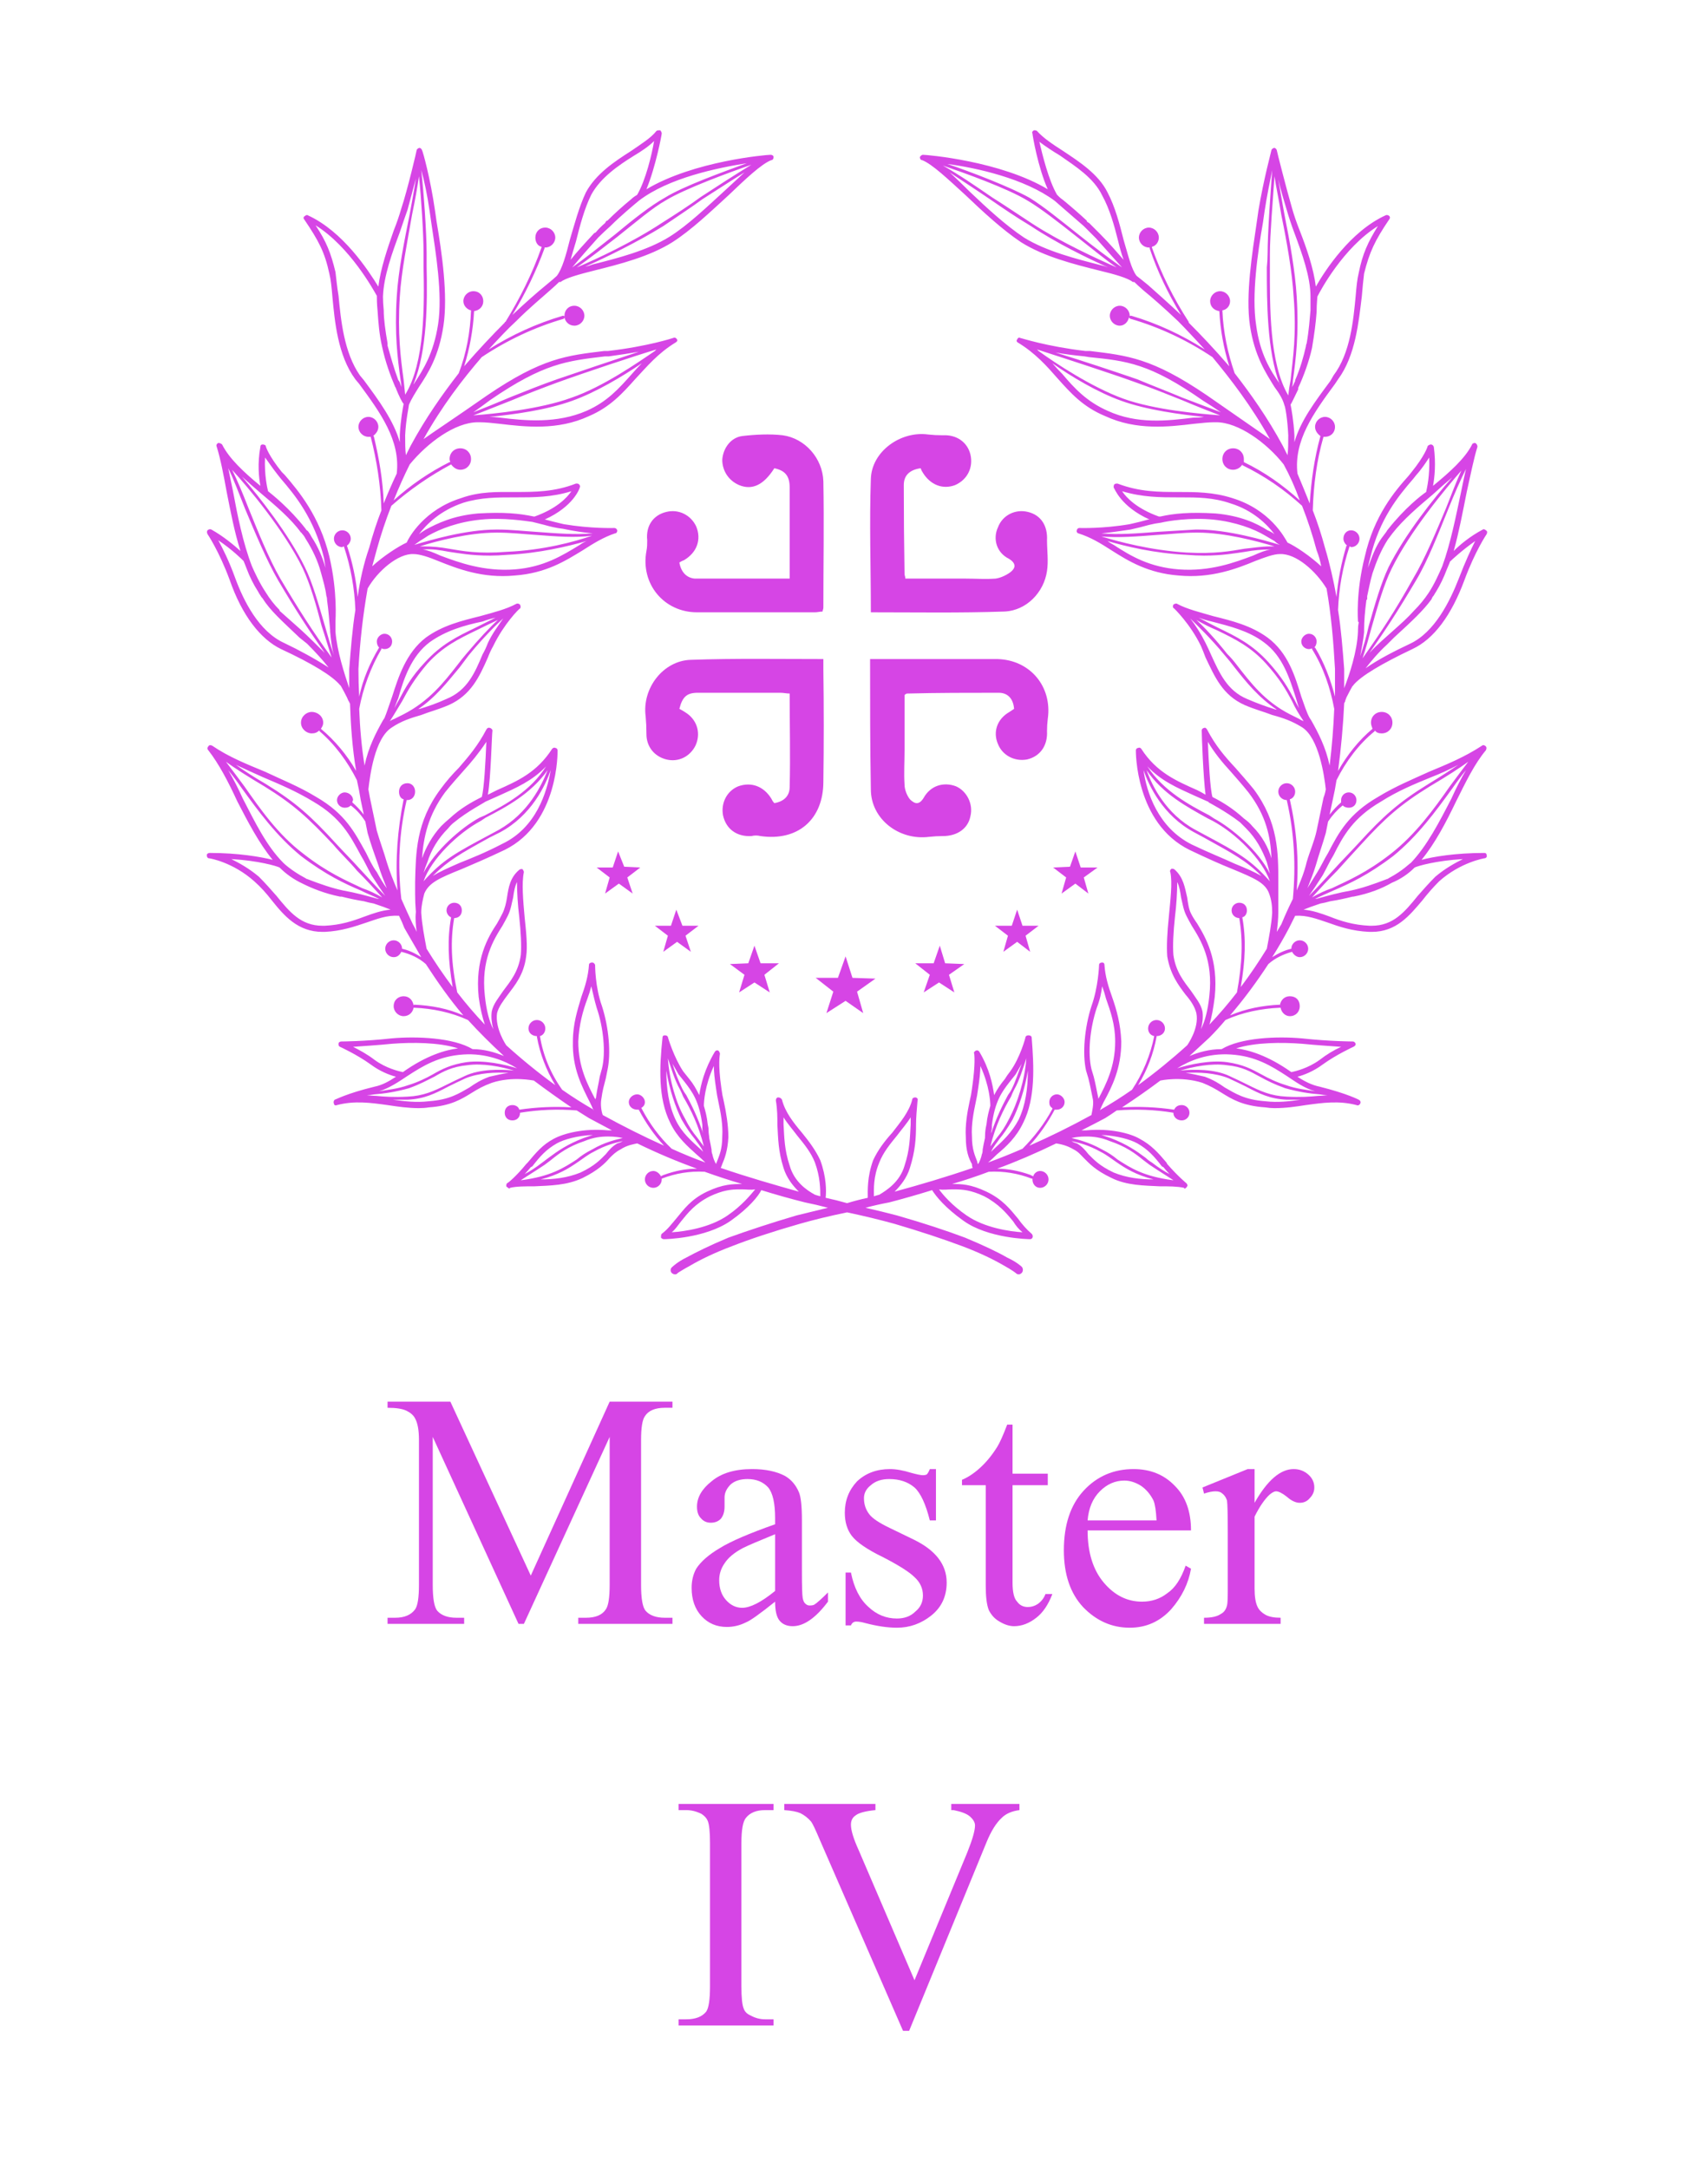 <svg version="1.2" xmlns="http://www.w3.org/2000/svg" viewBox="0 0 223 283" width="223" height="283">
	<title>New Project</title>
	<style>
		.s0 { fill: #d645e5 } 
	</style>
	<path id="Layer" fill-rule="evenodd" class="s0" d="m194.1 111.6c0.1 0.2-0.1 0.4-0.3 0.4 0 0-3.1 0.5-5.9 3-0.8 0.8-1.5 1.6-2.2 2.5-1.7 2-3.4 4.1-6.6 4.1q-0.2 0-0.3 0c-2.3-0.1-4-0.7-5.4-1.2-1.5-0.5-2.8-1-4.3-0.9q-0.4 0.8-0.8 1.6-1 1.9-2.2 3.8c0.8-0.5 1.6-0.9 2.5-1.1q0 0 0.1 0-0.1 0-0.1 0c0-0.6 0.5-1.1 1.1-1.1 0.6 0 1.1 0.5 1.1 1.1 0 0.6-0.5 1.1-1.1 1.1-0.4 0-0.8-0.3-1-0.7q0 0 0 0c-1.1 0.3-2.2 0.8-3.1 1.6-1.5 2.3-3.2 4.6-5 6.7 2.1-0.9 4.3-1.3 6.5-1.4q0 0 0 0 0 0 0 0.1c0.1-0.7 0.6-1.2 1.3-1.2 0.8 0 1.3 0.5 1.3 1.3 0 0.7-0.5 1.3-1.3 1.3-0.6 0-1.1-0.5-1.2-1.1q-0.1 0-0.1 0c-2.4 0.1-4.9 0.6-7.1 1.6q-1 1.2-2.1 2.3-1.3 1.2-2.6 2.4c1.2-0.5 2.6-0.9 4.2-0.9 2.5-1.5 7.2-1.7 10.5-1.4 3.7 0.4 6.6 0.4 6.6 0.4 0.2 0 0.3 0.1 0.4 0.3 0 0.2-0.1 0.3-0.3 0.4 0 0-2.2 1-4 2.3-1.2 0.9-2.5 1.4-3.3 1.6 0.9 0.6 1.9 1.1 2.9 1.3 3.6 0.9 5.1 1.7 5.1 1.7 0.2 0.1 0.3 0.3 0.2 0.5-0.1 0.2-0.3 0.3-0.5 0.2-2.3-0.6-4.4-0.3-6.6 0-1.3 0.2-2.6 0.4-4.1 0.4q-0.6 0-1.2-0.1c-3-0.2-4.4-1.1-5.7-1.9-0.8-0.5-1.5-0.9-2.5-1.3-2.8-0.9-5.5-0.3-5.5-0.3q0 0 0 0-2.4 1.8-5 3.5 3.4-0.2 6.8 0.3c0.2-0.4 0.5-0.6 1-0.6 0.5 0 1 0.4 1 1 0 0.6-0.5 1-1 1-0.6 0-1.1-0.4-1.1-1q0 0 0 0c-2.4-0.4-4.9-0.5-7.4-0.3q-0.7 0.5-1.5 1-1.5 0.8-3.1 1.6 0.3 0 0.6 0c3.2-0.3 5.8 0.4 7 1.1 1.5 0.8 2.4 1.8 3.5 3.1l0.1 0.2c1.4 1.6 2.5 2.5 2.5 2.5 0.1 0.1 0.2 0.3 0.1 0.4q-0.1 0.2-0.3 0.3-0.1 0-0.1-0.1c-0.9-0.2-2-0.2-3.2-0.2-2-0.1-4.3-0.1-6.3-1.1-2.1-1-2.9-1.9-3.6-2.6-0.4-0.4-0.7-0.8-1.3-1.1-1-0.6-1.8-0.7-2.3-0.8q-3.9 1.9-7.7 3.3c1.4 0 2.9 0.3 4.3 0.8 0 0 0.2 0.1 0.4 0.2 0.1-0.4 0.5-0.7 0.9-0.7 0.6 0 1.1 0.5 1.1 1.1 0 0.6-0.5 1.1-1.1 1.1-0.6 0-1-0.5-1-1.1q0 0 0-0.1-0.1 0-0.1 0c-1.8-0.7-3.7-1-5.6-0.9q-2.4 0.9-4.8 1.6c1.2 0 2.4 0 4.5 1 2.1 1 3.1 2.3 4.1 3.5 0.5 0.7 1.1 1.4 1.8 2 0.1 0.1 0.2 0.3 0.1 0.5 0 0.1-0.2 0.2-0.3 0.2-0.2 0-5.5-0.1-8.7-2.4-2.4-1.7-3.6-3.2-4.1-4q-2.9 0.9-5.6 1.6-1.6 0.3-3.1 0.7 2.2 0.5 4.1 1c3.5 1 6.5 2 8.9 2.9 2.4 1 4.3 1.9 5.5 2.6 1.3 0.6 1.9 1.2 1.9 1.2 0.2 0.2 0.2 0.6 0 0.8-0.2 0.2-0.5 0.3-0.8 0 0 0-0.5-0.4-1.6-1-1.2-0.7-3-1.6-5.4-2.5-2.4-0.9-5.4-1.9-8.8-2.9q-2.9-0.8-6.2-1.5-3.4 0.7-6.2 1.5c-3.5 1-6.5 2-8.8 2.9-2.4 0.9-4.2 1.8-5.4 2.5-1.1 0.6-1.7 1-1.7 1-0.2 0.3-0.6 0.2-0.8 0-0.2-0.2-0.2-0.6 0.1-0.8 0 0 0.6-0.6 1.8-1.2 1.3-0.7 3.1-1.6 5.5-2.6 2.5-0.9 5.5-1.9 8.9-2.9q2-0.5 4.1-1-1.5-0.4-3-0.7-2.8-0.7-5.7-1.6c-0.4 0.8-1.6 2.3-4 4-3.3 2.3-8.5 2.4-8.7 2.4-0.2 0-0.3-0.1-0.4-0.2 0-0.2 0-0.4 0.1-0.5 0.8-0.6 1.3-1.3 1.9-2 1-1.2 1.9-2.5 4-3.5 2.1-1 3.4-1 4.6-1q-2.4-0.7-4.9-1.6c-1.9-0.1-3.8 0.2-5.6 0.9q0 0 0 0 0 0.1 0 0.1c0 0.6-0.5 1.1-1.1 1.1-0.6 0-1.1-0.5-1.1-1.1 0-0.6 0.5-1.1 1.1-1.1 0.4 0 0.8 0.3 1 0.7 0.1-0.1 0.4-0.2 0.4-0.2 1.4-0.5 2.8-0.8 4.3-0.8q-3.9-1.4-7.8-3.3c-0.4 0.1-1.3 0.2-2.2 0.8-0.6 0.3-1 0.7-1.4 1.1-0.6 0.7-1.5 1.6-3.5 2.6-2.1 1-4.3 1-6.3 1.1-1.2 0-2.4 0-3.2 0.2q-0.1 0.1-0.1 0.1-0.2-0.1-0.4-0.3c0-0.1 0-0.3 0.1-0.4 0.1 0 1.2-0.9 2.5-2.5l0.2-0.2c1.1-1.3 1.9-2.3 3.4-3.1 1.3-0.7 3.9-1.4 7.1-1.1q0.3 0 0.5 0-1.5-0.8-3-1.6-0.8-0.5-1.6-1c-2.5-0.2-4.9-0.1-7.4 0.3q0 0 0 0c0 0.6-0.4 1-1 1-0.6 0-1-0.4-1-1 0-0.6 0.4-1 1-1 0.4 0 0.8 0.2 0.9 0.6q3.4-0.5 6.8-0.3-2.5-1.7-4.9-3.5 0 0 0 0c-0.1 0-2.8-0.6-5.5 0.3-1.1 0.4-1.8 0.8-2.6 1.3-1.3 0.8-2.7 1.7-5.6 1.9q-0.6 0.1-1.3 0.1c-1.4 0-2.8-0.2-4.1-0.4-2.2-0.3-4.3-0.6-6.6 0-0.2 0.1-0.4 0-0.4-0.2-0.1-0.2 0-0.4 0.1-0.5 0.1 0 1.5-0.8 5.2-1.7 1-0.2 1.9-0.7 2.8-1.3-0.8-0.2-2.1-0.7-3.3-1.6-1.8-1.3-4-2.3-4-2.3-0.2-0.1-0.2-0.2-0.2-0.4 0-0.2 0.2-0.3 0.4-0.3 0 0 2.9 0 6.5-0.4 3.3-0.3 8.1-0.1 10.6 1.4 1.5 0 2.9 0.4 4.1 0.9q-1.3-1.2-2.5-2.4-1.1-1.1-2.2-2.3c-2.2-1-4.6-1.5-7-1.6q-0.1 0-0.1 0c-0.1 0.6-0.6 1.1-1.3 1.1-0.7 0-1.3-0.6-1.3-1.3 0-0.8 0.6-1.3 1.3-1.3 0.7 0 1.2 0.5 1.3 1.2q0-0.1 0.1-0.1c2.2 0.1 4.4 0.5 6.4 1.4-1.8-2.1-3.4-4.4-4.9-6.7-0.9-0.8-2-1.3-3.2-1.6q0 0 0 0c-0.2 0.4-0.5 0.7-1 0.7-0.6 0-1.1-0.5-1.1-1.1 0-0.6 0.5-1.1 1.1-1.1 0.6 0 1.1 0.5 1.1 1.1q0 0 0 0 0 0 0 0c0.9 0.2 1.7 0.6 2.5 1.1q-1.1-1.9-2.2-3.8-0.3-0.8-0.7-1.6c-1.6-0.1-2.8 0.4-4.3 0.9-1.5 0.5-3.2 1.1-5.4 1.2q-0.2 0-0.3 0c-3.2 0-5-2.1-6.6-4.1-0.7-0.9-1.4-1.7-2.3-2.5-2.8-2.5-5.8-3-5.9-3-0.2 0-0.3-0.2-0.3-0.4 0-0.2 0.2-0.3 0.4-0.3 3.7 0 6.6 0.5 8.2 0.9-1.8-2.2-3.2-4.9-4.6-7.6-1.2-2.6-2.4-4.9-3.8-6.7-0.2-0.2-0.1-0.4 0-0.5 0.1-0.2 0.3-0.2 0.5-0.1 2.2 1.5 4.5 2.4 6.9 3.4 2.1 1 4.4 1.9 6.7 3.3 3.8 2.2 5 4.6 6.5 7.3 0.4 0.8 0.8 1.7 1.4 2.5q0.7 1.3 1.3 2.1c-0.4-1-0.8-2-1.1-3-0.5-1.4-1-2.8-1.4-4.2l-0.3-1.5c-0.5-0.8-1.1-1.5-1.9-2.1-0.2 0.2-0.4 0.3-0.8 0.3-0.5 0-1-0.4-1-1 0-0.5 0.5-1 1-1 0.6 0 1.1 0.5 1.1 1q-0.1 0.2-0.1 0.3 0.8 0.7 1.5 1.6l-0.4-1.9q-0.2-1.3-0.5-2.6c-1.2-2.4-2.9-4.7-4.9-6.4q0-0.1 0-0.1c-0.3 0.3-0.6 0.4-1 0.4-0.7 0-1.4-0.6-1.4-1.4 0-0.8 0.7-1.4 1.4-1.4 0.8 0 1.5 0.6 1.5 1.4 0 0.3-0.1 0.5-0.3 0.8q0 0 0 0c1.8 1.5 3.4 3.4 4.6 5.5-0.5-3-0.7-5.9-0.8-8.8q-0.1-0.1-0.1-0.2-0.1-0.1-0.3-0.6-0.4-0.8-0.8-1.5 0 0-0.1-0.1c-1-1.2-3.6-2.8-7.7-4.7-2.7-1.3-5.1-4.4-6.7-9-1.4-3.8-2.9-6-2.9-6-0.1-0.2-0.1-0.4 0-0.5 0.1-0.1 0.3-0.2 0.5-0.1 1.6 0.9 2.9 2 3.8 2.8-0.8-2.5-1.3-5.2-1.8-7.7-0.4-2.2-0.8-4.3-1.3-5.9-0.1-0.2 0-0.4 0.2-0.5 0.2 0 0.4 0.1 0.5 0.2 0.9 1.8 2.8 3.6 5 5.4-0.2-1.1-0.4-2.9 0-5.1 0-0.2 0.1-0.3 0.3-0.3 0.2 0 0.4 0.1 0.4 0.2 0 0.1 0.4 1.3 2.1 3.4l0.4 0.4c1.8 2.1 4.5 5.3 5.8 10.6 1.1 4.7 0.8 8.3 0.8 8.5q0 0 0 0.1 0 0.5 0 1v0.2c0.2 2.6 1.2 5.6 1.8 7.4q0-1.3 0-2.5c0.2-2.6 0.4-5.2 0.8-7.7-0.1-2.8-0.6-5.6-1.5-8.3q-0.1 0-0.2 0.1c-0.6 0-1.1-0.5-1.1-1.1 0-0.6 0.5-1.1 1.1-1.1 0.6 0 1.1 0.5 1.1 1.1 0 0.3-0.2 0.7-0.5 0.9q0 0 0 0 1.1 3.3 1.4 6.7c0.3-2.2 0.8-4.4 1.5-6.4q0.7-2.6 1.6-4.9c-0.1-3.3-0.6-6.5-1.4-9.6q0 0 0 0-0.1 0-0.3 0c-0.7 0-1.3-0.6-1.3-1.3 0-0.7 0.6-1.3 1.3-1.3 0.7 0 1.3 0.6 1.3 1.3 0 0.5-0.3 0.9-0.7 1.2q0 0 0.1 0c0.7 2.9 1.2 5.8 1.3 8.8q0.8-2 1.7-3.9c0.5-4.3-2.1-7.9-4.9-11.7l-0.5-0.6c-2.3-3.1-2.7-7.6-3-10.8-0.1-1.2-0.2-2.2-0.4-3-0.6-2.8-1.4-4.3-3.3-7.1-0.1-0.1-0.1-0.3 0.1-0.4 0.1-0.1 0.3-0.2 0.4-0.1 4.6 2.1 7.9 7.2 9.2 9.3 0.3-2.4 1.2-5 2-7.3q0.6-1.5 1-2.9c0.8-2.4 2-7.5 2-7.6 0-0.1 0.2-0.3 0.4-0.3 0.1 0 0.3 0.2 0.3 0.3 0.1 0.1 1.1 3.7 1.7 7.9l0.2 1.4c0.7 4.1 1.5 9.6 0.9 13.6-0.6 4-2 6.2-3.2 8-0.5 0.8-1 1.6-1.3 2.3 0 0.2-0.4 1.9-0.5 4 0 1 0 1.9 0.1 2.6q0.3-0.6 0.6-1.2c2-3.7 4.2-6.8 6.3-9.5 1-2.6 1.5-5.4 1.6-8.2-0.5-0.1-1-0.6-1-1.2 0-0.7 0.6-1.3 1.3-1.3 0.8 0 1.3 0.6 1.3 1.3 0 0.7-0.5 1.2-1.2 1.3q-0.2 3.7-1.3 7.2c1.9-2.2 3.7-4.1 5.3-5.7q0-0.1 0.1-0.1c1.9-3.1 3.5-6.3 4.7-9.7q0-0.1 0-0.1c-0.5-0.1-0.8-0.6-0.8-1.2 0-0.7 0.5-1.3 1.3-1.3 0.7 0 1.3 0.6 1.3 1.3 0 0.7-0.6 1.3-1.3 1.3q-0.1 0-0.1 0 0 0 0 0.1c-1.1 3-2.5 5.9-4.2 8.7 1.8-1.7 3.3-3 4.4-3.9q1.1-0.9 1.4-1.2c0.7-0.9 1.2-2.7 1.7-4.7 0.6-2 1.2-4.3 2.1-6.2 1.3-2.4 3.7-4 5.9-5.4 1.3-0.9 2.6-1.7 3.3-2.6 0.1-0.1 0.3-0.1 0.5-0.1 0.1 0.1 0.2 0.3 0.2 0.4 0 0.2-0.8 4.4-2 7.3 6.2-3.7 15.7-4.5 16.2-4.5 0.2 0 0.4 0.1 0.4 0.3 0 0.2-0.1 0.4-0.3 0.4-1.3 0.5-3.4 2.5-5.6 4.6-2.3 2.1-4.8 4.5-7.3 6.1-3 1.9-7 2.9-10.2 3.7-2 0.5-3.8 1-4.4 1.5q-0.1 0-0.2 0-0.4 0.4-1.2 1.1c-1 0.9-2.6 2.2-4.4 4-1.1 1-2.3 2.3-3.6 3.7 3-1.9 6.3-3.4 9.7-4.4 0.1 0 0.1 0 0.2 0.1q0-0.1 0-0.1c0-0.7 0.5-1.3 1.3-1.3 0.7 0 1.3 0.6 1.3 1.3 0 0.7-0.6 1.3-1.3 1.3-0.7 0-1.2-0.5-1.3-1.1q0 0.1-0.1 0.2c-3.8 1.1-7.4 2.8-10.7 5-2.5 2.9-5.2 6.4-7.6 10.7 1.4-1 4-2.7 8.3-5.7 7.2-4.9 10.4-5.2 15.3-5.8h0.5c5.2-0.6 8.5-1.7 8.5-1.7 0.2-0.1 0.4 0 0.5 0.2 0.1 0.1 0 0.3-0.2 0.4-2.3 1.4-3.7 3.1-5.2 4.7-1.7 1.9-3.3 3.7-6.1 4.9-4.1 1.9-8.3 1.4-11.7 1-0.9-0.1-1.8-0.2-2.6-0.2q-0.1 0-0.2 0c-3 0-6.6 2.7-8.9 5.5q-1.1 2.2-2.1 4.7c2.2-2 4.7-3.7 7.3-5q0.1 0 0.1 0-0.1-0.2-0.1-0.4c0-0.8 0.6-1.4 1.4-1.4 0.8 0 1.4 0.6 1.4 1.4 0 0.8-0.6 1.4-1.4 1.4-0.5 0-0.9-0.3-1.2-0.7q0 0 0 0c-2.8 1.5-5.4 3.3-7.8 5.4q-1.1 2.8-1.9 5.7-0.3 1.1-0.6 2.2c1.4-1.3 3.4-2.6 4.5-3.1 0.3-0.7 2.3-4.3 7.1-5.8 2.5-0.9 4.8-0.8 7.1-0.8 2.5 0 5.1 0 7.9-1.1 0.2 0 0.3 0 0.4 0.1q0.2 0.2 0.1 0.4c0 0.1-0.8 2.5-4.6 4.2q0.1 0 0.1 0c0.8 0.2 1.5 0.4 2.4 0.6 3.6 0.6 6.5 0.5 6.6 0.5q0 0 0 0c0.2 0 0.3 0.1 0.4 0.3 0 0.2-0.1 0.4-0.3 0.4-1.5 0.5-2.8 1.3-4.2 2.2-2.3 1.4-4.8 3-8.9 3.3-4.2 0.4-7.5-0.9-10-1.9-1.2-0.5-2.4-0.9-3.2-0.9-2-0.1-4.7 2.2-6 4.5-0.6 3.4-1 6.9-1.2 10.5q0 1.8 0.1 3.6c0.5-2.3 1.4-4.4 2.6-6.4q0 0 0 0c-0.2-0.2-0.3-0.5-0.3-0.8 0-0.5 0.5-1 1-1 0.6 0 1 0.5 1 1 0 0.6-0.4 1-1 1q-0.2 0-0.4-0.1 0 0.1 0 0.1c-1.4 2.4-2.4 5.1-2.9 7.8 0.1 2.5 0.3 4.9 0.7 7.4 0.5-2.4 1.5-4.3 2.4-5.9l0.2-0.3c0.3-0.7 0.6-1.7 1-2.8 0.8-2.5 1.8-5.7 4.4-7.7 2.2-1.6 4.7-2.2 7.1-2.8 1.8-0.5 3.4-0.9 4.7-1.6 0.2-0.1 0.4 0 0.5 0.1 0.1 0.2 0.1 0.4 0 0.5-0.1 0-2.1 2-3.5 4.9q-0.4 0.7-0.7 1.5c-1.1 2.5-2.2 4.9-5.1 6.2-1.4 0.6-2.6 0.9-3.6 1.3-1.4 0.4-2.6 0.8-3.8 1.6-2.3 1.4-2.9 6.4-3.1 8.1q0.1 0.6 0.2 1.1l0.9 4.3c0.4 1.4 0.9 2.7 1.3 4.1 0.4 1.3 0.9 2.5 1.4 3.7-0.3-4 0-7.9 0.8-11.9q0 0 0 0c-0.4-0.1-0.6-0.5-0.6-1 0-0.6 0.4-1.1 1.1-1.1 0.6 0 1 0.5 1 1.1 0 0.6-0.4 1.1-1 1.1q-0.1 0-0.1 0 0 0 0 0c-1 4.3-1.2 8.6-0.7 12.9q0.7 1.6 1.5 3.3 0.3 0.5 0.5 1c-0.1-0.8-0.2-1.7-0.1-2.6q-0.1-1.2-0.1-2.3 0 0 0-0.1 0 0 0-0.2 0-0.6 0-1.3c0.1-3.8 0.1-7.8 3.3-12.1 0.8-1.1 1.6-2 2.4-2.8 1.3-1.5 2.5-2.9 3.6-5 0.1-0.2 0.3-0.3 0.5-0.2 0.1 0 0.3 0.2 0.3 0.3-0.1 0.7-0.2 6.1-0.6 8.4q0.6-0.3 1.2-0.6c2.7-1.2 5.2-2.3 7.2-5.4 0.1-0.1 0.3-0.2 0.4-0.1 0.2 0 0.3 0.2 0.3 0.3 0 0.1 0.2 9.5-6.9 13-2.3 1.1-4.2 1.9-5.6 2.5-3 1.2-4.3 1.8-4.9 3.2-0.2 0.8-0.4 1.6-0.4 2.5 0.1 1.6 0.4 3.1 0.7 4.7q1.6 2.6 3.4 5c-0.6-3.5-0.7-6.3-0.2-9.1-0.3-0.1-0.6-0.5-0.6-0.9 0-0.6 0.5-1 1-1 0.6 0 1 0.4 1 1 0 0.6-0.4 1-1 1q0 0 0 0c-0.5 2.9-0.4 5.9 0.4 9.7q1.7 2.2 3.6 4.2c-0.3-0.9-0.6-2.1-0.8-3.6-0.5-4.9 1.2-7.8 2.4-9.6q0.4-0.7 0.7-1.3c0.3-0.6 0.5-1.4 0.6-2.1 0.2-1.3 0.4-2.6 1.6-3.6 0.1-0.1 0.3-0.1 0.4-0.1 0.1 0.1 0.2 0.3 0.2 0.4-0.3 1.4-0.1 3.7 0.1 5.9 0.2 1.9 0.4 3.8 0.2 5.1-0.3 2.4-1.5 3.8-2.4 5-0.6 0.8-1.2 1.6-1.4 2.4-0.3 2 1.2 4.2 1.2 4.2q0 0 0 0 3.1 2.8 6.4 5.2c-1.2-2-2-4.1-2.4-6.3q0 0 0-0.1c-0.6 0-1.1-0.4-1.1-1 0-0.6 0.5-1.1 1.1-1.1 0.6 0 1.1 0.5 1.1 1.1 0 0.5-0.3 0.9-0.7 1q0 0 0 0c0.4 2.5 1.4 4.9 2.9 7q2 1.4 4.1 2.6 0 0.1 0 0.1-0.2-0.5-0.5-1.1c-1-2-2.3-4.4-2.2-7.9 0-2.3 0.6-4.1 1.1-5.8 0.5-1.4 0.9-2.7 1-4.2 0-0.2 0.2-0.3 0.4-0.3 0.2 0 0.3 0.1 0.4 0.3 0 0.1 0 2.9 0.9 5.4 0.9 2.8 1.2 6.2 0.7 8.4l-0.2 1c-0.3 1.2-0.4 1.4-0.6 2.8-0.1 0.6 0 1.5 0.2 2q4 2.2 8 4c-1.3-1.4-2.4-3-3.3-4.7q0 0 0 0-0.1 0-0.2 0c-0.6 0-1.1-0.4-1.1-1 0-0.5 0.5-1 1.1-1 0.5 0 1 0.5 1 1 0 0.4-0.2 0.6-0.5 0.8q0.1 0 0.1 0.1c1 1.9 2.3 3.7 3.9 5.2q2.2 1 4.4 1.8-0.5-0.5-1.2-1.1c-1.1-1-2.5-2.2-3.4-4.1-1.6-3.2-1.4-7.3-1-11.1 0-0.2 0.1-0.3 0.3-0.3q0.3 0 0.4 0.2c0 0.1 0.8 2.7 2 4.5q0.4 0.5 0.8 1c0.5 0.6 0.9 1.3 1.3 2.1 0.2-1.4 0.7-3.4 2-5.6 0.1-0.2 0.3-0.3 0.5-0.2 0.1 0.1 0.2 0.3 0.2 0.4 0 0.1-0.3 1.2 0.2 4.6q0.1 0.8 0.3 1.6c0.3 1.4 0.6 3.1 0.6 4.7-0.1 1.8-0.5 2.8-0.8 3.5q-0.1 0.3-0.2 0.5c3.5 1.2 7 2.2 10.2 3.1-0.8-0.8-1.6-1.8-2-3.1-0.7-2.2-0.7-3.9-0.8-5.6 0-1 0-2-0.2-3.2 0-0.2 0.1-0.4 0.3-0.4 0.2 0 0.4 0.1 0.5 0.3 0.4 1.6 1.5 3 2.6 4.3 0.9 1.1 1.8 2.3 2.4 3.6 0.8 2.2 0.8 4 0.7 4.9q1.4 0.3 2.8 0.7 1.3-0.4 2.7-0.7c0-0.9-0.1-2.7 0.7-4.9 0.6-1.3 1.5-2.5 2.5-3.6 1-1.3 2.2-2.7 2.6-4.3 0-0.2 0.2-0.3 0.4-0.3 0.2 0 0.4 0.2 0.3 0.4-0.1 1.2-0.2 2.2-0.2 3.2 0 1.7-0.1 3.4-0.8 5.6-0.4 1.3-1.2 2.3-2 3.1 3.3-0.9 6.7-1.9 10.2-3.1q-0.1-0.2-0.1-0.5c-0.4-0.7-0.8-1.7-0.8-3.5-0.1-1.6 0.2-3.3 0.5-4.7q0.2-0.8 0.3-1.6c0.5-3.4 0.3-4.5 0.3-4.6-0.1-0.1 0-0.3 0.2-0.4 0.2-0.1 0.4 0 0.5 0.2 1.3 2.2 1.7 4.2 1.9 5.6 0.4-0.8 0.9-1.5 1.4-2.1q0.3-0.5 0.7-1c1.3-1.8 2-4.4 2-4.5q0.1-0.2 0.4-0.2c0.2 0 0.4 0.1 0.4 0.3 0.3 3.8 0.5 7.9-1.1 11.1-0.9 1.9-2.2 3.1-3.4 4.1q-0.6 0.6-1.2 1.1 2.2-0.8 4.5-1.8c1.5-1.5 2.9-3.3 3.9-5.2q0-0.1 0-0.1c-0.3-0.2-0.4-0.4-0.4-0.8 0-0.5 0.4-1 1-1 0.5 0 1 0.5 1 1 0 0.6-0.5 1-1 1q-0.2 0-0.3 0 0 0 0 0c-0.9 1.7-2 3.3-3.3 4.7q4.1-1.8 8.1-4c0.1-0.5 0.3-1.4 0.2-2-0.3-1.4-0.3-1.6-0.6-2.8l-0.3-1c-0.5-2.2-0.2-5.6 0.7-8.4 0.9-2.5 1-5.3 1-5.4 0-0.2 0.2-0.3 0.4-0.3 0.2 0 0.3 0.1 0.3 0.3 0.1 1.5 0.5 2.8 1 4.2 0.6 1.7 1.1 3.5 1.2 5.8 0 3.5-1.2 5.9-2.3 7.9q-0.3 0.6-0.5 1.1 0 0 0.1-0.1 2.1-1.2 4.1-2.6c1.4-2.1 2.4-4.5 2.9-7q0 0 0 0c-0.5-0.1-0.8-0.5-0.8-1 0-0.6 0.5-1.1 1.1-1.1 0.6 0 1.1 0.5 1.1 1.1 0 0.6-0.5 1-1.1 1q0 0.1 0 0.1c-0.4 2.2-1.2 4.3-2.4 6.3q3.3-2.4 6.4-5.2 0 0 0 0c0 0 1.6-2.2 1.2-4.2-0.2-0.8-0.7-1.6-1.4-2.4-0.9-1.2-2-2.6-2.4-5-0.1-1.3 0-3.2 0.2-5.1 0.2-2.2 0.5-4.5 0.2-5.9-0.1-0.1 0-0.3 0.1-0.4 0.2-0.1 0.4 0 0.5 0.1 1.1 1 1.3 2.3 1.6 3.6 0.1 0.7 0.2 1.5 0.5 2.1q0.3 0.6 0.8 1.3c1.1 1.8 2.8 4.7 2.3 9.6-0.2 1.5-0.4 2.7-0.7 3.6q1.9-2 3.6-4.2c0.7-3.8 0.8-6.8 0.3-9.7q0 0 0 0c-0.5 0-1-0.4-1-1 0-0.6 0.5-1 1-1 0.6 0 1 0.4 1 1 0 0.4-0.2 0.8-0.6 0.9 0.5 2.8 0.4 5.6-0.2 9.1q1.8-2.4 3.4-5c0.3-1.6 0.6-3.1 0.7-4.7 0-0.9-0.1-1.7-0.4-2.5-0.5-1.4-1.9-2-4.8-3.2-1.5-0.6-3.3-1.4-5.6-2.5-7.1-3.5-7-12.9-7-13 0-0.1 0.1-0.3 0.3-0.3 0.2-0.1 0.3 0 0.4 0.1 2 3.1 4.6 4.2 7.3 5.4q0.6 0.3 1.1 0.6c-0.3-2.3-0.5-7.7-0.5-8.4 0-0.1 0.1-0.3 0.3-0.3 0.1-0.1 0.3 0 0.4 0.2 1.1 2.1 2.3 3.5 3.7 5 0.7 0.8 1.5 1.7 2.4 2.8 3.2 4.3 3.2 8.3 3.2 12.1q0 0.7 0 1.3 0 0.2 0 0.2 0 0 0 0.1 0 1.1 0 2.3c0 0.9-0.1 1.8-0.2 2.6q0.3-0.5 0.6-1 0.7-1.7 1.5-3.3c0.4-4.3 0.2-8.6-0.8-12.9q0 0 0 0 0 0 0 0c-0.6 0-1.1-0.5-1.1-1.1 0-0.6 0.5-1.1 1.1-1.1 0.6 0 1.1 0.5 1.1 1.1 0 0.5-0.3 0.9-0.7 1q0 0 0 0c0.9 4 1.2 7.9 0.9 11.9 0.5-1.2 1-2.4 1.3-3.7 0.4-1.4 1-2.7 1.3-4.1l0.9-4.3q0.2-0.5 0.3-1.1c-0.2-1.8-0.9-6.7-3.1-8.1-1.3-0.8-2.4-1.2-3.9-1.6-1-0.4-2.2-0.7-3.6-1.3-2.9-1.3-3.9-3.7-5.1-6.2q-0.3-0.8-0.6-1.5c-1.4-2.9-3.5-4.9-3.5-4.9-0.2-0.1-0.2-0.3-0.1-0.5 0.1-0.1 0.4-0.2 0.5-0.1 1.3 0.7 3 1.1 4.7 1.6 2.4 0.6 4.9 1.2 7.1 2.8 2.7 2 3.6 5.1 4.4 7.7 0.4 1.1 0.7 2.1 1.1 2.8l0.2 0.3c0.9 1.6 1.9 3.5 2.4 5.9 0.3-2.5 0.5-4.9 0.6-7.4-0.5-2.7-1.4-5.4-2.9-7.8q0 0 0-0.1-0.2 0.1-0.4 0.1c-0.5 0-1-0.4-1-1 0-0.5 0.5-1 1-1 0.6 0 1 0.5 1 1 0 0.3-0.1 0.6-0.3 0.8q0 0 0.1 0c1.2 2 2 4.1 2.6 6.4q0-1.8 0-3.6c-0.2-3.6-0.5-7.1-1.1-10.5-1.4-2.3-4-4.6-6.1-4.5-0.8 0-1.9 0.4-3.2 0.9-2.4 1-5.8 2.3-10 1.9-4-0.3-6.6-1.9-8.8-3.3-1.4-0.9-2.7-1.7-4.3-2.2-0.1 0-0.3-0.2-0.2-0.4 0-0.2 0.2-0.3 0.3-0.3q0.1 0 0.1 0c0 0 3 0.1 6.5-0.5 0.9-0.2 1.7-0.4 2.4-0.6q0.1 0 0.2 0c-3.8-1.7-4.6-4.1-4.7-4.2 0-0.1 0-0.3 0.1-0.4 0.1-0.1 0.3-0.1 0.4-0.1 2.9 1.1 5.4 1.1 7.9 1.1 2.3 0 4.6 0 7.1 0.8 4.9 1.5 6.8 5.1 7.2 5.8 1.1 0.5 3 1.8 4.4 3.1q-0.2-1.1-0.6-2.1-0.8-3-1.9-5.8c-2.3-2.1-4.9-3.9-7.8-5.3q0-0.1 0-0.1c-0.2 0.4-0.7 0.7-1.2 0.7-0.8 0-1.4-0.6-1.4-1.4 0-0.8 0.6-1.4 1.4-1.4 0.8 0 1.4 0.6 1.4 1.4q0 0.2 0 0.4 0 0 0 0c2.7 1.3 5.1 3 7.3 5q-0.9-2.5-2.1-4.7c-2.2-2.8-5.9-5.5-8.8-5.5q-0.1 0-0.3 0c-0.7 0-1.6 0.1-2.6 0.2-3.3 0.4-7.5 0.9-11.6-1-2.9-1.2-4.5-3-6.2-4.9-1.4-1.6-2.9-3.3-5.2-4.7-0.2-0.1-0.2-0.3-0.1-0.4 0.1-0.2 0.2-0.3 0.4-0.2 0.1 0 3.4 1.1 8.5 1.7h0.6c4.9 0.6 8.1 0.9 15.3 5.8 4.3 3 6.8 4.7 8.2 5.7-2.4-4.3-5.1-7.8-7.5-10.7-3.3-2.2-6.9-3.9-10.7-5q-0.2-0.1-0.2-0.2c-0.1 0.6-0.6 1.1-1.2 1.1-0.7 0-1.3-0.6-1.3-1.3 0-0.7 0.6-1.3 1.3-1.3 0.7 0 1.3 0.6 1.3 1.3q0 0 0 0.1c0-0.1 0.1-0.1 0.2-0.1 3.4 1 6.6 2.5 9.6 4.4-1.3-1.4-2.5-2.7-3.5-3.7-1.9-1.8-3.4-3.1-4.5-4q-0.8-0.7-1.2-1.1-0.1 0-0.2 0c-0.6-0.5-2.3-1-4.4-1.5-3.2-0.8-7.2-1.8-10.2-3.7-2.4-1.6-5-4-7.2-6.1-2.3-2.1-4.4-4.1-5.7-4.6-0.2 0-0.3-0.2-0.3-0.4 0.1-0.2 0.3-0.3 0.4-0.3 0.5 0 10.1 0.8 16.3 4.5-1.3-2.9-2-7.1-2-7.3-0.1-0.1 0-0.3 0.2-0.4 0.1 0 0.3 0 0.4 0.1 0.8 0.9 2 1.7 3.4 2.6 2.1 1.4 4.6 3 5.8 5.4 1 1.9 1.6 4.2 2.1 6.2 0.6 2 1 3.8 1.7 4.7q0.4 0.3 1.5 1.2c1 0.9 2.5 2.2 4.3 3.9-1.7-2.8-3.1-5.7-4.1-8.7q0-0.1 0-0.1-0.1 0-0.1 0c-0.7 0-1.3-0.6-1.3-1.3 0-0.7 0.6-1.3 1.3-1.3 0.7 0 1.3 0.6 1.3 1.3 0 0.6-0.4 1.1-0.9 1.2q0 0 0 0.1c1.2 3.4 2.8 6.6 4.8 9.7q0 0 0 0.1c1.6 1.6 3.4 3.5 5.3 5.7q-1.1-3.5-1.3-7.2c-0.7-0.1-1.2-0.6-1.2-1.3 0-0.7 0.6-1.3 1.3-1.3 0.7 0 1.3 0.6 1.3 1.3 0 0.6-0.4 1.1-1 1.2 0.1 2.8 0.7 5.6 1.6 8.2 2.1 2.7 4.3 5.8 6.3 9.5q0.3 0.6 0.6 1.2c0.1-0.7 0.1-1.6 0.1-2.6-0.1-2.1-0.4-3.8-0.5-3.9-0.2-0.8-0.7-1.6-1.3-2.4-1.1-1.8-2.6-4-3.2-8-0.6-4 0.3-9.5 0.9-13.6l0.2-1.4c0.7-4.2 1.7-7.8 1.7-7.9 0-0.1 0.2-0.3 0.4-0.3q0 0 0 0c0.1 0 0.3 0.2 0.3 0.3 0 0.1 1.3 5.2 2 7.6q0.4 1.4 1 2.9c0.9 2.3 1.8 4.9 2.1 7.3 1.2-2.1 4.5-7.2 9.1-9.3 0.2-0.1 0.4 0 0.5 0.1 0.1 0.1 0.1 0.3 0 0.4-1.9 2.8-2.6 4.3-3.3 7.1-0.1 0.8-0.2 1.8-0.3 3-0.4 3.2-0.8 7.7-3.1 10.8l-0.4 0.6c-2.8 3.8-5.4 7.4-4.9 11.7q0.8 1.9 1.6 3.9c0.2-3 0.6-5.9 1.4-8.8q0 0 0 0c-0.4-0.3-0.7-0.7-0.7-1.2 0-0.7 0.6-1.3 1.3-1.3 0.7 0 1.3 0.6 1.3 1.3 0 0.8-0.6 1.3-1.3 1.3q-0.1 0-0.2 0 0 0 0 0c-0.9 3.1-1.3 6.3-1.4 9.6q0.9 2.3 1.6 4.9c0.6 2 1.1 4.2 1.5 6.4q0.3-3.4 1.3-6.7 0 0 0.1 0c-0.3-0.2-0.5-0.6-0.5-0.9 0-0.6 0.4-1.1 1-1.1 0.6 0 1.1 0.5 1.1 1.1 0 0.6-0.5 1.1-1.1 1.1q-0.1-0.1-0.2-0.1c-0.9 2.7-1.4 5.5-1.5 8.3 0.4 2.5 0.6 5.1 0.8 7.7q0 1.2 0 2.5c0.7-1.8 1.7-4.8 1.8-7.4v-0.2q0-0.5 0.1-1-0.1-0.1-0.1-0.1c0-0.2-0.3-3.8 0.9-8.5 1.2-5.3 3.9-8.5 5.7-10.5l0.4-0.5c1.7-2.1 2.1-3.3 2.1-3.4 0.1-0.1 0.3-0.2 0.4-0.2 0.2 0 0.3 0.1 0.4 0.3 0.3 2.2 0.1 4-0.1 5.1 2.2-1.8 4.2-3.6 5.1-5.4 0-0.1 0.2-0.2 0.4-0.2 0.2 0.1 0.3 0.3 0.3 0.5-0.5 1.6-0.9 3.7-1.4 5.9-0.5 2.5-1 5.2-1.7 7.7 0.8-0.8 2.1-1.9 3.8-2.8 0.1-0.1 0.3 0 0.4 0.1 0.2 0.1 0.2 0.3 0.1 0.5 0 0-1.5 2.2-2.9 6-1.7 4.6-4 7.7-6.8 9-4 1.9-6.7 3.5-7.7 4.7q0 0.1-0.1 0.1-0.4 0.7-0.8 1.5-0.2 0.5-0.2 0.6-0.1 0.1-0.1 0.2-0.2 4.3-0.8 8.8c1.2-2.1 2.7-4 4.5-5.5q0 0 0 0c-0.1-0.3-0.2-0.5-0.2-0.8 0-0.8 0.6-1.4 1.4-1.4 0.8 0 1.4 0.6 1.4 1.4 0 0.8-0.6 1.4-1.4 1.4-0.4 0-0.7-0.1-0.9-0.4q0 0.1 0 0.1c-2.1 1.7-3.8 4-5 6.4q-0.2 1.3-0.5 2.6l-0.4 1.9q0.7-0.9 1.5-1.6 0-0.1 0-0.3c0-0.5 0.4-1 1-1 0.6 0 1 0.5 1 1 0 0.6-0.4 1-1 1-0.3 0-0.6-0.1-0.8-0.3q-1.1 0.9-1.9 2.1l-0.3 1.5c-0.4 1.4-0.9 2.8-1.3 4.2-0.3 1-0.7 2-1.1 3q0.5-0.8 1.3-2.1c0.5-0.8 0.9-1.7 1.4-2.5 1.4-2.7 2.7-5.1 6.5-7.3 2.3-1.4 4.5-2.3 6.7-3.3 2.4-1 4.6-1.9 6.9-3.4 0.1-0.1 0.3-0.1 0.5 0.1 0.1 0.1 0.1 0.3 0 0.5-1.5 1.8-2.6 4.1-3.9 6.7-1.3 2.7-2.7 5.4-4.5 7.6 1.5-0.4 4.4-0.9 8.2-0.9 0.2 0 0.3 0.1 0.3 0.3zm-105.6 54.5q0 0 0 0 0 0 0 0zm44.1 0q0 0 0 0 0 0 0 0zm45-80.5c0.4-1.2 0.8-2.5 1.1-3.9 0.8-2.8 1.6-5.6 2.6-7.7 2.1-4.2 5.9-9 8.3-11.7q-1.2 1-2.5 2.2c-1.9 1.6-3.9 3.3-5.3 5.1q0 0 0 0-0.3 0.4-0.6 0.8c-0.9 1.4-1.5 2.9-2 4.4-0.3 1-0.5 2.1-0.7 3q0 0.2 0 0.4-0.1 0.1-0.1 0.1c-0.2 1.5-0.3 2.8-0.3 3.9v0.3c-0.1 1-0.3 2-0.5 3.1zm4.1-11.4c-1 2-1.8 4.8-2.6 7.6-0.4 1.5-0.8 2.9-1.2 4.1 2.4-3.4 4.2-6.1 6.6-10.4 1.5-2.5 3-6.1 4.3-9.2 0.7-1.8 1.4-3.6 2-4.9-2 2.3-6.7 7.9-9.1 12.8zm7.2 0.1q-0.6 1.6-1.4 2.9-0.2 0.3-0.3 0.5-0.2 0.2-0.3 0.5c-1.1 1.5-2.5 2.8-4.9 5l-0.9 0.9c-1.2 1.1-2.1 2.2-2.8 3.1 1.7-1.2 3.9-2.3 5.8-3.2 3.2-1.5 5.2-5.5 6.4-8.6 0.8-2.1 1.6-3.8 2.1-4.8-1.7 1.2-3 2.4-3.3 2.7 0 0.1-0.2 0.5-0.4 1zm1.9-10.3q0.3-1.5 0.6-2.8c-0.7 1.4-1.5 3.2-2.3 5.2-1.3 3.2-2.7 6.8-4.2 9.3-2.3 3.9-4 6.5-6.1 9.5 1-1.1 2.1-2 3.2-3 0.9-0.8 1.8-1.6 2.6-2.5q0 0 0 0 1.1-1.1 1.9-2.3c0.8-1.2 1.4-2.6 1.8-3.5 1.1-3 1.8-6.6 2.5-9.9zm-12.2 10.1c0.5-1.4 1-2.8 1.8-3.9q0.3-0.4 0.6-0.8 0.1-0.2 0.2-0.3c2.2-2.8 4.4-4.5 5-4.9 0.1-0.5 0.5-2.1 0.4-4.5-0.4 0.6-0.9 1.4-1.7 2.3l-0.4 0.5c-1.9 2.2-4.4 5.2-5.6 10.3q-0.2 0.7-0.3 1.3zm-12.8-41q0 0.8 0 1.8c0 5-0.1 12.5 2.4 16.7q0.1-1 0.3-2c0.3-2.9 0.8-5.9 0.4-10.9-0.2-3.3-0.9-7.2-1.6-10.6-0.3-1.9-0.7-3.7-0.9-5.1-0.2 2.9-0.6 7.7-0.6 10.1zm6.2 5.6c0 0.2-0.1 0.9-0.1 2-0.1 1.4-0.3 2.9-0.6 4.7-0.4 1.8-1.1 3.7-1.8 5.2q0 0.1 0 0.2c-0.5 1-0.8 1.7-1 2 0.1 0.5 0.4 2.1 0.5 4q0 0.5 0 0.9c0.8-2.8 2.7-5.3 4.7-8l0.4-0.7c2.2-2.9 2.6-7.2 2.9-10.4 0.1-1.2 0.2-2.2 0.4-3 0.5-2.5 1.2-4 2.5-6.1-4.5 2.8-7.5 8.4-7.9 9.2zm-4-11.3c-0.3-1-0.8-2.6-1.1-4 0.2 1.3 0.5 2.9 0.8 4.6 0.7 3.5 1.4 7.4 1.6 10.7 0.3 5-0.1 8-0.5 11q0 0.4-0.1 0.8 0.2-0.3 0.3-0.6 0.1-0.1 0.1-0.3c0.7-1.6 1.1-3.1 1.4-4.4q0-0.2 0.1-0.4c0.3-1.7 0.4-3.2 0.5-4.3q0-0.9 0-1.8c0-2.6-1.1-5.6-2.1-8.3q-0.6-1.6-1-3zm-0.9 22.7q0 0 0 0.1c-1.7-4.4-1.7-10.9-1.7-15.3q0.1-1 0.1-1.8c0-2.7 0.4-8.2 0.6-10.9-0.3 1.5-0.7 3.4-1 5.4l-0.2 1.4c-0.7 4-1.5 9.5-0.9 13.4 0.5 3.8 1.9 6 3.1 7.7zm-43.4-28.7c3 1 8.2 3 10.7 4.4 1.8 1.1 4 2.9 6.4 4.8 2 1.6 4 3.1 5.7 4.3-1.1-1.2-2.4-2.7-3.4-3.8q-0.8-0.8-1.6-1.6c-1.5-1.3-3.1-2.7-3.8-3.3-3.9-2.9-10.2-4.3-14-4.8zm-0.6 0.2c2.3 1.3 4.3 2.7 6.5 4.2 1.6 1 3.2 2.1 5.2 3.4 3.7 2.4 8.5 4.6 11 5.7-1.6-1.1-3.4-2.6-5.2-4-2.4-1.9-4.7-3.7-6.4-4.7-2.6-1.6-8.2-3.6-11.1-4.6zm15.2 4.1q0.2 0.2 0.5 0.4 1.7 1.4 3.1 2.7 0 0.1 0 0.1 0.1 0.1 0.3 0.2 0.7 0.7 1.2 1.2 0.1 0.1 0.2 0.2c1.3 1.3 2.3 2.5 3.1 3.4q-0.4-1.1-0.7-2.4c-0.5-2-1.1-4.2-2.1-6-1.1-2.3-3.5-3.8-5.5-5.2-1-0.6-1.9-1.2-2.7-1.8 0.4 1.7 1.2 5 2.3 6.9q0.1 0.1 0.3 0.3zm5.4 8.9q0.5 0.1 1 0.3c-2.7-1.2-6.8-3.2-10.1-5.4-2-1.2-3.6-2.3-5.2-3.4-1.9-1.3-3.6-2.4-5.4-3.6q1.2 1.1 2.6 2.5c2.2 2.1 4.7 4.4 7.1 6 2.9 1.8 6.9 2.8 10 3.6zm2.9 17.4c4.1 1.5 10.1 2 12.7 2.2q-2.4-0.9-5-2c-2-0.8-4-1.6-6-2.3-3.3-1.2-10.1-3.4-12.9-4.3q0.1 0.1 0.2 0.2c2.2 1.6 6.9 4.7 11 6.2zm-5-5.5q-2.1-0.2-3.8-0.5c3.3 1 8.1 2.6 10.7 3.5 1.9 0.8 4 1.6 5.9 2.4q2.6 1 5 1.9-1-0.7-2.3-1.5c-7-4.9-10-5.2-14.9-5.7zm15.6 7.9c-3-0.3-7.5-0.9-10.8-2.1-3.1-1.1-6.6-3.2-9-4.9q0.6 0.7 1.3 1.4c1.6 1.9 3.2 3.6 5.9 4.8 3.9 1.8 7.9 1.3 11.2 0.9q0.8 0 1.4-0.1zm-5.7 13c1.8-0.4 3.8-0.6 7.2-0.4 3.3 0.3 5.4 1.3 6.8 2.2q0.5 0.2 0.9 0.5c-1-1.3-2.8-3.1-5.7-4-2.3-0.8-4.4-0.8-6.6-0.8q-0.2 0-0.3 0c-2.3 0-4.6 0-7.3-0.8 0.6 0.9 2 2.3 4.8 3.3q0.1 0 0.2 0zm-7.7 2.2c2.2 0.2 4.7 0 7.3-0.2 1.6-0.1 3.3-0.2 5-0.3q0.1 0 0.3 0c3.9 0 8.7 1.4 10.7 2q-0.4-0.2-0.7-0.5-0.5-0.3-1.2-0.7c-1.5-0.9-3.9-1.8-6.8-2.1-3-0.3-6 0.2-6.8 0.4q-0.8 0.1-1.6 0.3c-0.7 0.2-1.5 0.4-2.4 0.6-1.4 0.2-2.7 0.4-3.8 0.5zm12.6-0.1q-0.1 0-0.3 0c-1.6 0-3.3 0.2-5 0.3-2.6 0.2-5.1 0.4-7.3 0.2 2.3 0.7 6.4 1.8 11.1 2.1 3.8 0.2 5.8-0.2 7.6-0.5 1.1-0.1 2.1-0.3 3.4-0.3q0.2 0 0.5 0c-2.3-0.7-6.5-1.8-10-1.8zm9.5 2.2c-1.2 0-2.2 0.1-3.3 0.3-1.4 0.2-3 0.5-5.4 0.5q-1 0-2.3-0.1c-4.2-0.2-7.9-1.1-10.3-1.8q0.4 0.3 0.8 0.5c2.3 1.5 4.7 2.9 8.5 3.2 4.1 0.3 7.3-0.9 9.7-1.8 0.9-0.4 1.6-0.7 2.3-0.8zm3.7 22.1q0.3 0.2 0.6 0.3c-0.6-0.9-1.1-1.7-1.5-2.6-0.8-1.5-1.6-2.9-3.4-4.9-2-2.2-4-3.2-6.5-4.4q-1.2-0.5-2.6-1.3c1 0.9 2.5 2.5 4 4.4q0.7 0.7 1.3 1.5c1.8 2.3 3.6 4.7 6.9 6.4q0.6 0.3 1.2 0.6zm-11.4-12.7q-0.9-0.2-1.7-0.5 1.3 0.7 2.5 1.3c2.5 1.2 4.5 2.2 6.6 4.5 1.8 2 2.6 3.4 3.4 4.9q0.3 0.6 0.6 1.1-0.2-0.6-0.4-1.3c-0.8-2.5-1.7-5.5-4.2-7.3-2-1.5-4.5-2.1-6.8-2.7zm8.1 11.4q0.2 0.1 0.4 0.1c-2.4-1.6-4-3.6-5.5-5.5q-0.6-0.8-1.3-1.6c-1.8-2.2-3.6-3.9-4.5-4.8 0.7 0.9 1.4 2 2 3.2q0.4 0.8 0.7 1.5c1.1 2.4 2.1 4.7 4.7 5.8 1.4 0.6 2.5 1 3.5 1.3zm-0.5 22.5c-1-2.9-4.5-6.3-7.5-7.9l-0.6-0.3c-2.7-1.5-5.9-3.2-8-6.3 0.7 2 2.5 5.7 6.4 7.8l1.3 0.7c4.3 2.3 5.9 3.2 8.4 6zm-7.5-11c1.4 0.7 2.8 1.6 4.1 2.8q0.7 0.5 1.1 1c1.3 1.3 2.1 2.8 2.5 4.2-0.1-2.8-0.7-5.6-3-8.6-0.8-1-1.6-1.9-2.3-2.7-1.1-1.2-2.1-2.4-3-3.9 0.1 2.5 0.3 6.2 0.6 7.2zm-8.5-4c2.1 3.2 5.4 5 8.1 6.4l0.6 0.4c2.4 1.3 5.8 4.2 7.3 7.2q-0.2-0.7-0.4-1.5c-0.6-1.6-1.4-3.1-2.7-4.4q-0.4-0.4-0.8-0.8c-1.8-1.4-4.1-2.6-4.1-2.6q0-0.1-0.1-0.1-0.9-0.4-1.8-0.8c-2.2-1-4.3-1.9-6.1-3.8zm11.4 12.7c1.5 0.6 2.6 1.1 3.5 1.6-2-2-3.7-2.9-7.5-5l-1.3-0.7c-4.1-2.2-5.9-6.1-6.6-8.1 0.4 2.9 1.9 7.5 6.3 9.7 2.3 1.1 4.1 1.8 5.6 2.5zm-18.4 27.8c0.3 1.2 0.3 1.4 0.6 2.8q0 0.1 0 0.2 0-0.1 0-0.1c1-1.9 2.2-4.2 2.2-7.5 0-2.2-0.6-3.9-1.2-5.6q-0.2-0.8-0.5-1.6c-0.1 0.8-0.3 1.8-0.7 2.8-0.9 2.7-1.2 5.9-0.7 8zm-65.1 2.9q0 0 0 0.1 0-0.1 0.1-0.2c0.2-1.4 0.3-1.6 0.5-2.8l0.3-1.1c0.5-2 0.2-5.3-0.7-7.9-0.3-1-0.5-2-0.7-2.8q-0.2 0.8-0.5 1.6c-0.6 1.6-1.1 3.4-1.2 5.6 0 3.3 1.2 5.6 2.2 7.5zm-13.9-34.4l1.3-0.7c3.9-2.2 5.6-5.8 6.4-7.8-2.2 3.1-5.4 4.8-8.1 6.2l-0.6 0.4c-3 1.6-6.5 5-7.5 7.9 2.5-2.8 4.2-3.7 8.5-6zm8.1-8.5c-0.7 2-2.5 5.9-6.6 8.1l-1.4 0.7c-3.8 2.1-5.4 3-7.4 5 0.8-0.5 1.9-1 3.5-1.7 1.5-0.6 3.3-1.3 5.6-2.5 4.4-2.1 5.8-6.7 6.3-9.6zm-8.5 4.1q0 0 0 0c-0.1 0.1-2.4 1.3-4.1 2.7q-0.4 0.3-0.8 0.8c-1.3 1.3-2.2 2.8-2.7 4.4q-0.3 0.7-0.5 1.4c1.5-2.9 4.9-5.9 7.3-7.2l0.7-0.3c2.7-1.4 6-3.2 8-6.4-1.8 1.9-3.9 2.8-6.1 3.8q-0.9 0.4-1.8 0.8zm-8.3 7.4c0.5-1.4 1.3-2.9 2.5-4.2q0.5-0.5 1.1-1c1.4-1.3 2.8-2.1 4.2-2.8 0.3-1 0.5-4.7 0.6-7.2-1 1.5-2 2.7-3 3.8-0.8 0.9-1.6 1.8-2.4 2.8-2.2 3-2.8 5.8-3 8.6zm-2.4-18.8c3.3-1.7 5.2-4.1 7-6.4q0.6-0.8 1.2-1.5c1.6-1.9 3.1-3.5 4.1-4.4q-1.5 0.7-2.7 1.3c-2.5 1.2-4.5 2.2-6.5 4.4-1.7 2-2.5 3.4-3.3 4.9-0.5 0.8-1 1.7-1.6 2.6q0.3-0.2 0.6-0.3 0.6-0.3 1.2-0.6zm13-12.5c-0.9 0.8-2.6 2.5-4.5 4.8q-0.6 0.8-1.2 1.6c-1.6 1.9-3.1 3.9-5.5 5.5q0.1-0.1 0.3-0.1c1-0.3 2.2-0.7 3.5-1.3 2.7-1.1 3.7-3.4 4.7-5.8q0.4-0.7 0.7-1.5c0.6-1.3 1.4-2.3 2-3.2zm-13.7 10.4q-0.3 0.7-0.5 1.3 0.3-0.6 0.6-1.1c0.8-1.5 1.6-3 3.4-4.9 2.1-2.3 4.1-3.3 6.6-4.5q1.2-0.6 2.6-1.3-0.9 0.2-1.7 0.5c-2.4 0.5-4.8 1.2-6.9 2.7-2.4 1.8-3.4 4.8-4.1 7.3zm24.6-20.5c-2.5 0.7-6.2 1.6-10.4 1.8q-1.2 0.1-2.2 0.1c-2.5 0-4-0.3-5.4-0.5-1.1-0.2-2.1-0.4-3.4-0.3 0.7 0.1 1.4 0.4 2.3 0.8 2.4 0.9 5.7 2.1 9.7 1.8 3.8-0.3 6.2-1.8 8.5-3.2q0.4-0.3 0.9-0.5zm-21.3 0.7c1.2 0 2.2 0.1 3.3 0.3 1.8 0.3 3.8 0.7 7.6 0.4 4.7-0.2 8.8-1.3 11.1-2.1-2.2 0.3-4.7 0.1-7.3-0.1-1.6-0.1-3.3-0.3-5-0.3q-0.1 0-0.2 0c-3.6 0-7.8 1.1-10 1.8q0.2 0 0.5 0zm15.8-2.8q-0.8-0.2-1.6-0.4c-0.8-0.1-3.8-0.6-6.7-0.3-3 0.3-5.3 1.2-6.9 2.1q-0.6 0.4-1.1 0.7-0.4 0.3-0.7 0.5c2-0.6 6.7-2 10.7-2q0.1 0 0.2 0c1.7 0 3.4 0.2 5 0.3 2.7 0.2 5.2 0.4 7.4 0.2-1.1-0.1-2.5-0.3-3.9-0.6-0.9-0.1-1.7-0.3-2.4-0.5zm-16.4 1.2q0.4-0.3 0.9-0.6c1.5-0.8 3.5-1.8 6.8-2.1 3.4-0.2 5.4 0 7.3 0.4q0.1 0 0.1 0c2.8-1 4.2-2.4 4.8-3.3-2.6 0.8-4.9 0.8-7.2 0.8q-0.2 0-0.3 0c-2.2 0-4.3 0-6.6 0.7-3 1-4.8 2.8-5.8 4.1zm23.4-38.7c-1 1.1-2.4 2.7-3.4 3.9 1.7-1.2 3.7-2.8 5.6-4.3 2.4-2 4.7-3.8 6.5-4.8 2.4-1.5 7.7-3.4 10.7-4.5-3.8 0.6-10.2 1.9-14.1 4.9-0.6 0.5-2.3 1.9-3.7 3.3q-0.9 0.8-1.6 1.5zm8.9-4.9c-1.8 1-4 2.9-6.4 4.8-1.8 1.4-3.6 2.8-5.3 4 2.6-1.1 7.3-3.3 11.1-5.8 1.9-1.2 3.6-2.3 5.1-3.4 2.3-1.5 4.3-2.8 6.6-4.2-2.9 1-8.6 3.1-11.1 4.6zm10.2-3.6c-1.8 1.1-3.6 2.3-5.5 3.5-1.5 1.1-3.2 2.2-5.1 3.5-3.4 2.1-7.5 4.1-10.2 5.3q0.5-0.1 1-0.3c3.2-0.8 7.1-1.8 10-3.6 2.4-1.5 4.9-3.9 7.2-6q1.4-1.3 2.6-2.4zm-22 9q-0.4 1.3-0.7 2.4c0.8-1 1.8-2.1 3.1-3.5q0.1 0 0.2-0.1 0.5-0.6 1.2-1.2 0.1-0.2 0.2-0.3 0.1 0 0.1 0 1.4-1.4 3.1-2.8 0.2-0.2 0.5-0.4 0.2-0.1 0.3-0.2c1.1-1.9 1.9-5.2 2.2-7-0.7 0.7-1.6 1.3-2.6 1.9-2.1 1.3-4.4 2.9-5.6 5.1-0.9 1.8-1.5 4.1-2 6.1zm-20.5-8.5c-0.2 1.4-0.5 3.1-0.9 5-0.6 3.5-1.4 7.4-1.6 10.7-0.3 4.9 0.1 7.9 0.5 10.9q0.1 1 0.2 1.9c2.6-4.2 2.5-11.7 2.4-16.7q0-0.9 0-1.8c0-2.4-0.3-7.2-0.6-10zm0.3-0.8c0.3 2.6 0.7 8.1 0.7 10.8q0 0.9 0 1.8c0.1 4.5 0.1 10.9-1.7 15.3q0.1 0 0.1-0.1c1.1-1.7 2.5-3.8 3.1-7.7 0.6-3.9-0.3-9.3-0.9-13.3l-0.2-1.4c-0.3-2.1-0.7-4-1.1-5.4zm-4.9 18.3c0 1.1 0.2 2.6 0.5 4.3q0 0.1 0 0.3c0.4 1.4 0.8 2.9 1.4 4.5q0.1 0.1 0.2 0.3 0.1 0.3 0.2 0.6 0-0.4-0.1-0.9c-0.4-2.9-0.8-6-0.5-10.9 0.2-3.4 1-7.3 1.7-10.8 0.3-1.7 0.6-3.2 0.8-4.6-0.4 1.5-0.8 3-1.1 4.1q-0.5 1.4-1 2.9c-1 2.7-2.1 5.7-2.2 8.4q0 0.8 0.1 1.8zm2.1 17.2q0-0.5 0-1c0.1-1.9 0.4-3.5 0.5-4-0.2-0.2-0.6-1-1-2q0-0.1-0.1-0.2c-0.6-1.4-1.3-3.3-1.7-5.2-0.4-1.7-0.5-3.3-0.6-4.7-0.1-1-0.1-1.7-0.1-2-0.4-0.7-3.5-6.4-8-9.2 1.4 2.1 2 3.6 2.6 6.1 0.1 0.8 0.2 1.9 0.4 3.1 0.3 3.1 0.7 7.4 2.8 10.4l0.5 0.6c2 2.7 3.9 5.3 4.7 8.1zm33.5-12.1c-2.7 0.8-9.6 3.1-12.9 4.3-1.9 0.7-4 1.5-5.9 2.3-1.8 0.7-3.5 1.4-5.1 2 2.7-0.2 8.7-0.8 12.8-2.3 4.1-1.4 8.7-4.6 10.9-6.1q0.1-0.1 0.2-0.2zm-1.9 1.8c-2.5 1.7-6 3.8-9.1 4.9-3.3 1.2-7.7 1.8-10.8 2.1q0.7 0 1.4 0.1c3.3 0.4 7.4 0.8 11.3-0.9 2.7-1.2 4.2-2.9 5.9-4.8q0.6-0.7 1.3-1.4zm-22 6.4q2.3-0.9 4.9-2c2-0.8 4-1.6 6-2.3 2.6-0.9 7.4-2.5 10.7-3.6q-1.7 0.3-3.9 0.6h-0.5c-5 0.6-8 0.9-15 5.7q-1.2 0.9-2.2 1.6zm-27.7 10.6q-1.3-1.1-2.5-2.2c2.3 2.7 6.1 7.5 8.2 11.8 1 2 1.8 4.9 2.6 7.6 0.4 1.4 0.8 2.8 1.2 3.9-0.3-1-0.4-2.1-0.5-3.1v-0.2c-0.1-1.1-0.2-2.5-0.4-3.9q0-0.1 0-0.1 0-0.2-0.1-0.5c-0.1-0.9-0.4-1.9-0.7-3-0.4-1.5-1.1-3-2-4.4q-0.2-0.4-0.5-0.7 0-0.1-0.1-0.1c-1.3-1.8-3.3-3.5-5.2-5.1zm-3.8-3.1c0.7 1.4 1.4 3.1 2.1 4.9 1.3 3.2 2.7 6.7 4.2 9.3 2.5 4.2 4.3 7 6.7 10.3-0.4-1.2-0.8-2.6-1.3-4.1-0.7-2.7-1.5-5.5-2.5-7.6-2.4-4.9-7.1-10.5-9.2-12.8zm4.7 2.8c0.5 0.4 2.8 2.2 4.9 4.9q0.1 0.2 0.3 0.3 0.3 0.4 0.5 0.8c0.8 1.2 1.4 2.6 1.8 4q-0.1-0.7-0.2-1.3c-1.3-5.2-3.8-8.2-5.6-10.3l-0.4-0.5c-0.8-1-1.3-1.8-1.7-2.3-0.1 2.3 0.3 4 0.4 4.4zm-4.6-0.1c0.6 3.2 1.3 6.8 2.5 9.9 0.4 0.9 1 2.2 1.8 3.4q0.8 1.3 1.8 2.3 0 0 0 0.1c0.9 0.8 1.8 1.6 2.7 2.4 1.1 1 2.1 2 3.2 3.1-2.1-3-3.8-5.6-6.1-9.5-1.5-2.6-3-6.2-4.3-9.3-0.8-2-1.5-3.9-2.2-5.3q0.3 1.4 0.6 2.9zm12.5 23.1c-0.7-0.9-1.7-2-2.8-3.1l-1-0.8c-2.3-2.2-3.8-3.5-4.8-5.1q-0.2-0.2-0.3-0.4-0.2-0.3-0.3-0.5-0.9-1.4-1.5-3c-0.2-0.5-0.3-0.8-0.4-1-0.2-0.2-1.5-1.5-3.3-2.7 0.6 1.1 1.4 2.7 2.2 4.9 1.1 3 3.1 7 6.4 8.5 1.9 0.9 4.1 2.1 5.8 3.2zm-8.6 14.3q-1.8-0.8-3.5-1.6 1.5 1.1 3.9 2.5c3.9 2.4 5.9 4.2 9.1 7.7 1.1 1.2 2.2 2.3 3.1 3.3 1.2 1.3 2.3 2.5 3.4 3.6-0.5-0.7-1.1-1.6-1.8-2.7-0.5-0.9-0.9-1.8-1.4-2.6-1.4-2.6-2.6-4.9-6.2-7-2.3-1.4-4.5-2.3-6.6-3.2zm12.3 12.2c-0.9-1.1-2-2.1-3.1-3.4-3.2-3.4-5.1-5.2-9-7.6-2.2-1.3-3.9-2.4-5-3.2 0.7 0.9 1.5 2 2.4 3.2 2.1 3 4.4 6.3 7.7 8.8 3.2 2.5 5.6 3.5 7.7 4.5 0.9 0.3 1.7 0.7 2.6 1.2-1-1.1-2.1-2.3-3.3-3.5zm-14.9-9.4c1.6 3.1 3.1 6.2 5.3 8.4q0 0 0 0c0 0 1 1 2.9 2q0.1 0.1 0.2 0.1c1.8 0.7 3.3 1.2 4.7 1.5 1.7 0.3 3.1 0.7 4.2 1q0.3 0.1 0.5 0.1c-0.8-0.4-1.6-0.7-2.4-1.1-2.1-0.9-4.5-2-7.8-4.5-3.2-2.6-5.6-5.9-7.7-8.8q-0.9-1.3-1.8-2.4 1 1.7 1.9 3.7zm19.3 14.5q-0.7-0.3-2.2-0.8-0.6-0.1-1.3-0.3-1.3-0.2-2.9-0.6-0.1 0-0.2 0c-2-0.4-3.7-1.1-4.9-1.7q-1.7-0.8-3-2.1c-0.4-0.2-2.8-0.9-6.3-1.1 1 0.5 2.3 1.2 3.6 2.3 0.8 0.8 1.6 1.7 2.3 2.5 1.7 2.1 3.2 3.9 6 3.9q0.1 0 0.3 0c2.1-0.1 3.6-0.6 5.2-1.2 1.1-0.4 2.2-0.8 3.4-0.9zm12.3 11.2c0.2 2 0.6 3.4 1.1 4.4-0.2-0.8-0.3-1.5-0.2-2.3 0.2-1 0.9-1.8 1.5-2.7 0.9-1.2 2-2.5 2.3-4.7 0.1-1.2 0-3-0.2-4.9-0.2-1.6-0.3-3.3-0.3-4.6-0.3 0.6-0.4 1.3-0.5 2-0.2 0.8-0.3 1.6-0.7 2.4q-0.3 0.6-0.7 1.3c-1.2 1.9-2.8 4.5-2.3 9.1zm-13.8 12.5c1.1-0.2 2.4-0.3 3.8-0.8 1.3-0.4 2.3-0.9 3.2-1.4 1.2-0.7 2.4-1.3 4.4-1.6 2.3-0.3 5 0.3 6.6 0.8-1.6-1-4.1-2-7-1.8-3.2 0.2-5.3 1.5-7.3 2.8-1.2 0.8-2.4 1.6-3.7 2zm3.7 0.7c2.1-0.1 3.4-0.7 5.2-1.6q1-0.5 2.3-1.1c1.9-0.9 4.6-0.9 6.4-0.7-1.6-0.5-4.1-1-6.1-0.7-2 0.2-3.1 0.8-4.3 1.5-1 0.5-1.9 1-3.3 1.5-1.8 0.5-3.2 0.7-4.5 0.8q-0.5 0.1-1 0.1 0.6 0.1 1.2 0.1c1 0.1 2.3 0.2 4.1 0.1zm-4.3-4.8c1.5 1.1 3.2 1.5 3.7 1.6 3.1-2.2 5.6-2.9 7.2-3.1-2.5-0.8-6-0.8-8.6-0.6-2 0.2-3.8 0.3-5.1 0.4 0.8 0.4 1.9 1 2.8 1.7zm17.5 1.7c-1.7-0.1-3.9 0-5.6 0.7q-1.3 0.6-2.3 1.1c-1.7 0.9-3.1 1.6-5.3 1.7q-0.7 0-1.4 0-0.2 0-0.5 0c1.5 0.2 3 0.4 4.7 0.2 2.7-0.2 3.9-1 5.3-1.8 0.7-0.5 1.5-1 2.6-1.4 0.9-0.2 1.7-0.4 2.5-0.5zm32.2 15.2c-0.6 0.1-1.1 0-1.7 0q-0.2 0-0.4 0c-1 0-2.1 0.1-3.8 0.9-2 1-2.9 2.2-3.8 3.3-0.4 0.5-0.7 1-1.2 1.4 1.7-0.1 5-0.6 7.3-2.2 1.9-1.3 3-2.7 3.6-3.4zm7.8 0.7q0.3 0.1 0.7 0.2c0-0.9 0-2.5-0.7-4.4-0.5-1.3-1.4-2.4-2.3-3.5-0.6-0.8-1.3-1.6-1.8-2.4q0 0.4 0 0.9c0.1 1.7 0.1 3.3 0.8 5.4 0.6 2.1 2.2 3.2 3.3 3.8zm-14.5-11.6c0.2 0.7 0.4 1.4 0.5 2.4l0.1 0.5q0 0.6 0.1 1.2 0 0 0 0.1 0.2 0.9 0.3 1.5 0 0.4 0.1 0.6c0.1 0.5 0.3 1 0.5 1.3q0-0.1 0.1-0.3c0.3-0.8 0.7-1.6 0.7-3.3 0.1-1.5-0.2-3.1-0.5-4.5q-0.2-0.9-0.3-1.7c-0.2-1.3-0.3-2.3-0.3-3-1.2 2.6-1.3 4.7-1.3 5.2zm-2.7-1.2q-0.2-0.5-0.4-0.9c-0.7-1.2-1.2-2.9-1.6-4.1 0.2 2.9 1.1 5.9 2.2 7.8 0.6 1.2 1.1 1.9 1.6 2.5 0.3 0.4 0.6 0.8 0.9 1.2-0.7-2.8-1.7-4.8-2.7-6.5zm-0.6-2.9q-0.4-0.7-0.8-1.4c0.3 1 0.8 2.3 1.3 3.3q0.2 0.4 0.5 0.8c0.7 1.3 1.5 2.9 2.2 5q-0.1-0.3-0.1-0.6v-0.5c-0.4-3.1-1.3-4.3-2.3-5.6q-0.4-0.5-0.8-1zm2.9 9.8q0.2 0.2 0.3 0.3c-0.3-0.7-0.7-1.1-1.1-1.7-0.5-0.6-1-1.3-1.7-2.5-0.8-1.6-1.6-3.9-2-6.4 0 2.3 0.3 4.5 1.2 6.4 0.8 1.7 2.1 2.8 3.3 3.9zm-16.2 1.3c0.6-0.5 1.2-0.9 2-1.3 1.7-1 3.2-1.3 4-1.5-0.4-0.1-1.1-0.2-1.9-0.2-0.9 0-1.9 0.1-3.1 0.6-2.1 0.7-3.3 1.6-4.4 2.5q-0.4 0.3-0.8 0.6c-1.5 1-2.5 1.6-3.1 2q0.1 0 0.1 0c3.8-0.5 5.5-1.6 7.2-2.7zm-6.8 1.9c0.6-0.3 1.4-0.8 2.3-1.5q0.4-0.3 0.8-0.6c1.2-0.9 2.5-1.8 4.6-2.6q0.6-0.2 1.2-0.4c-2.1 0.1-3.8 0.6-4.7 1.1-1.4 0.8-2.2 1.7-3.2 3l-0.2 0.1q-0.4 0.5-0.8 0.9zm12.8-4.3c-0.9 0.2-2.2 0.5-3.8 1.4-0.8 0.4-1.4 0.9-2 1.3-1.3 0.9-2.6 1.7-4.9 2.3 1.7 0 3.5-0.2 5.2-0.9 1.9-0.9 2.6-1.7 3.3-2.4 0.4-0.5 0.8-1 1.5-1.4q0.4-0.1 0.7-0.3zm43.3 6.3q-0.1 0-0.3 0c-0.6 0-1.1 0.1-1.7 0 0.5 0.7 1.7 2.1 3.6 3.4 2.3 1.6 5.6 2.1 7.3 2.2-0.5-0.4-0.9-0.9-1.2-1.4-0.9-1.1-1.9-2.3-3.8-3.3-1.7-0.8-2.8-0.9-3.9-0.9zm9.6-15.5c-0.4 2.5-1.2 4.8-2 6.4-0.7 1.2-1.2 1.9-1.7 2.5-0.4 0.6-0.8 1-1.1 1.7q0.1-0.1 0.3-0.3c1.2-1.1 2.4-2.2 3.3-3.9 0.9-1.9 1.2-4.1 1.2-6.4zm-4 8.7c0.5-0.6 1-1.3 1.6-2.5 1-1.9 2-4.9 2.2-7.8-0.4 1.2-0.9 2.9-1.6 4.1q-0.2 0.4-0.4 0.9c-1 1.7-2 3.7-2.7 6.5 0.3-0.4 0.6-0.8 0.9-1.2zm-0.7-1.6v0.5q-0.1 0.3-0.1 0.6c0.7-2.1 1.5-3.7 2.2-5q0.3-0.4 0.5-0.8c0.5-1 0.9-2.3 1.3-3.3q-0.4 0.7-0.8 1.4-0.4 0.5-0.8 1c-1 1.3-1.9 2.5-2.3 5.6zm-1.9 4.8q0 0.2 0.1 0.3c0.2-0.3 0.4-0.8 0.5-1.3q0.1-0.2 0.1-0.6 0.1-0.6 0.3-1.5 0-0.7 0.1-1.3l0.1-0.5c0.1-1 0.3-1.7 0.5-2.4 0-0.5-0.1-2.6-1.3-5.2 0 0.7-0.1 1.7-0.3 3q-0.1 0.8-0.3 1.7c-0.3 1.4-0.6 3-0.5 4.5 0 1.7 0.4 2.5 0.7 3.3zm-13.5 4.5q0.3-0.1 0.7-0.2c1-0.6 2.7-1.7 3.3-3.8 0.7-2.1 0.7-3.7 0.8-5.4q0-0.5 0-0.9c-0.5 0.8-1.2 1.6-1.8 2.4-0.9 1.1-1.8 2.2-2.3 3.5-0.8 1.9-0.7 3.5-0.7 4.4zm39.1-2.1c-0.6-0.4-1.6-1-3.1-2q-0.4-0.3-0.8-0.6c-1.1-0.9-2.3-1.8-4.4-2.5-1.2-0.5-2.2-0.6-3.1-0.6-0.8 0-1.5 0.1-1.9 0.2 0.8 0.2 2.2 0.5 4 1.5 0.8 0.4 1.4 0.8 2 1.3 1.7 1.1 3.4 2.2 7.2 2.7q0 0 0.1 0zm-7.8-1c1.7 0.7 3.5 0.9 5.2 0.9-2.3-0.6-3.6-1.4-4.9-2.3-0.6-0.4-1.2-0.9-2-1.3-1.6-0.9-2.9-1.2-3.8-1.4q0.3 0.2 0.7 0.3c0.7 0.4 1.1 0.9 1.5 1.4 0.7 0.7 1.4 1.5 3.3 2.4zm3.1-3.8c-0.9-0.5-2.6-1-4.7-1.1q0.6 0.2 1.2 0.4c2.1 0.8 3.4 1.7 4.6 2.6q0.3 0.3 0.8 0.6c0.9 0.7 1.7 1.2 2.3 1.5q-0.4-0.4-0.8-0.9l-0.2-0.1c-1-1.3-1.8-2.2-3.2-3zm8.5-17.2c0.1 0.8 0 1.5-0.2 2.3 0.5-1 0.9-2.4 1.1-4.4 0.5-4.6-1.1-7.2-2.3-9.1q-0.4-0.7-0.7-1.3c-0.4-0.8-0.5-1.6-0.7-2.4-0.1-0.7-0.2-1.4-0.5-2 0 1.3-0.1 3-0.3 4.6-0.2 1.9-0.3 3.7-0.2 4.9 0.3 2.2 1.4 3.5 2.3 4.7 0.6 0.9 1.3 1.7 1.5 2.7zm-3.3 7.4c1.6-0.5 4.3-1.1 6.5-0.8 2.1 0.3 3.2 0.9 4.5 1.6 0.9 0.5 1.9 1 3.2 1.4 1.4 0.5 2.7 0.6 3.8 0.8-1.4-0.4-2.5-1.2-3.7-2-2-1.3-4.1-2.6-7.3-2.8-3-0.2-5.4 0.8-7 1.8zm18.4 3.6q0.6 0 1.2-0.1-0.5 0-1-0.1c-1.3-0.1-2.7-0.3-4.5-0.8-1.4-0.5-2.4-1-3.3-1.5-1.3-0.7-2.3-1.3-4.3-1.5-2-0.3-4.5 0.2-6.1 0.7 1.8-0.2 4.5-0.2 6.4 0.7q1.3 0.6 2.3 1.1c1.8 0.9 3.1 1.5 5.2 1.6 1.8 0.1 3.1 0 4.1-0.1zm-2.3 0.5q-0.2 0-0.4 0-0.7 0-1.4 0c-2.2-0.1-3.6-0.8-5.3-1.7q-1-0.5-2.3-1.1c-1.7-0.7-3.9-0.8-5.6-0.7 0.8 0.1 1.6 0.3 2.5 0.5 1.1 0.4 1.9 0.9 2.6 1.4 1.4 0.8 2.6 1.6 5.3 1.8 1.7 0.2 3.2 0 4.6-0.2zm-8.4-6.7c1.6 0.2 4.1 0.9 7.2 3.1 0.5-0.1 2.2-0.5 3.7-1.6 0.9-0.7 1.9-1.3 2.8-1.7-1.3-0.1-3.1-0.2-5.1-0.4-2.6-0.2-6.1-0.2-8.6 0.6zm30-36.3q-0.9 1.1-1.8 2.4c-2.1 2.9-4.5 6.2-7.7 8.8-3.3 2.5-5.7 3.6-7.8 4.5-0.9 0.4-1.6 0.7-2.4 1.1q0.2 0 0.5-0.1c1.1-0.3 2.5-0.7 4.2-1 1.4-0.3 2.9-0.8 4.7-1.5q0.1 0 0.2-0.1c1.9-1 2.8-2 2.9-2q0 0 0 0c2.1-2.2 3.7-5.3 5.3-8.4q0.9-2 1.9-3.7zm-17.5 15.4c2.1-1 4.5-2 7.7-4.5 3.2-2.5 5.6-5.8 7.7-8.8 0.9-1.2 1.7-2.3 2.4-3.2-1.1 0.8-2.8 1.9-5 3.2-3.9 2.4-5.9 4.2-9 7.6-1.2 1.3-2.2 2.4-3.1 3.4-1.2 1.2-2.3 2.4-3.3 3.5 0.9-0.5 1.7-0.9 2.6-1.2zm-3 1c1.1-1.1 2.2-2.3 3.4-3.6 0.9-1 2-2.1 3.1-3.3 3.2-3.5 5.2-5.3 9.1-7.7q2.3-1.4 3.9-2.5-1.7 0.9-3.5 1.6c-2.2 0.9-4.4 1.8-6.6 3.2-3.6 2.1-4.9 4.4-6.2 7-0.5 0.8-0.9 1.7-1.4 2.6-0.7 1.1-1.3 2-1.8 2.7zm20.1-4.8c-3.5 0.2-5.9 0.9-6.3 1.1q-1.3 1.3-3 2c-1.2 0.7-2.9 1.4-5 1.8q0 0-0.1 0-1.6 0.4-2.9 0.6-0.7 0.2-1.3 0.3-1.5 0.5-2.2 0.8c1.2 0.1 2.3 0.5 3.4 0.9 1.5 0.6 3.1 1.1 5.2 1.2q0.2 0 0.3 0c2.8 0 4.3-1.8 6-3.9 0.7-0.8 1.5-1.7 2.3-2.5 1.3-1.1 2.6-1.8 3.6-2.3z"/>
	<path id="Layer" class="s0" d="m108.8 129.4l-0.9 2.8 2.5-1.6 2.3 1.6-0.8-2.8 2.4-1.7-3-0.1-0.9-2.8-1 2.8h-2.9z"/>
	<path id="Layer" class="s0" d="m123.4 125.7l-0.7-2.3-0.8 2.3h-2.4l1.9 1.5-0.8 2.3 2-1.3 2 1.3-0.7-2.3 2-1.4z"/>
	<path id="Layer" class="s0" d="m133.5 120.8l-0.7-2.1-0.7 2.1h-2.2l1.7 1.3-0.6 2.1 1.8-1.3 1.7 1.3-0.6-2.1 1.7-1.3z"/>
	<path id="Layer" class="s0" d="m141.1 113.2l-0.7-2.1-0.7 2-2.2 0.1 1.7 1.3-0.6 2.1 1.8-1.3 1.7 1.3-0.6-2.1 1.8-1.3z"/>
	<path id="Layer" class="s0" d="m99.3 125.7l-0.8-2.3-0.8 2.3-2.4 0.1 1.9 1.4-0.7 2.3 2-1.3 2 1.3-0.7-2.3 1.9-1.5z"/>
	<path id="Layer" class="s0" d="m89.1 120.8l-0.8-2.1-0.7 2.1h-2.1l1.7 1.3-0.6 2.1 1.8-1.3 1.8 1.3-0.7-2.1 1.7-1.3z"/>
	<path id="Layer" class="s0" d="m81.5 113.1l-0.8-2-0.7 2.1h-2.1l1.7 1.3-0.6 2.1 1.8-1.3 1.8 1.3-0.7-2.1 1.7-1.3z"/>
	<path id="Layer" class="s0" d="m131.1 79.8c2.9-0.1 5.2-2.5 5.6-5.3 0.2-1.3 0-2.7 0-4 0.1-1.9-0.8-3.3-2.5-3.7-1.6-0.4-3.3 0.4-3.9 2-0.7 1.5-0.2 3.3 1.4 4.1 1 0.6 0.9 1.2 0.3 1.7-0.5 0.4-1.3 0.8-2 0.9-1.3 0.1-2.7 0-4 0q-3.9 0-7.8 0c0-0.3-0.1-0.4-0.1-0.6q-0.1-5.8-0.1-11.6c0-1.3 0.8-2 2.2-2.2q0.1 0.3 0.3 0.6c1 1.6 2.6 2.2 4.2 1.6 1.6-0.7 2.4-2.3 2-4-0.4-1.6-1.8-2.6-3.6-2.5q-1 0-1.9-0.1c-3.6-0.5-7.4 2.2-7.5 5.8-0.2 5.7 0 11.5 0 17.4 5.9 0 11.7 0.1 17.4-0.1z"/>
	<path id="Layer" class="s0" d="m96.9 56.9c-1.5 0.2-2.5 1.6-2.6 3.1 0 1.4 0.8 2.7 2.2 3.3 1.7 0.7 3.2 0 4.6-2.2 1.4 0.3 2 1 2 2.5q0 3.8 0 7.6c0 1.4 0 2.8 0 4.3-4.2 0-8.3 0-12.4 0-1.1-0.1-1.8-0.9-2-2.1q0.3-0.2 0.6-0.3c1.7-1 2.3-2.7 1.6-4.4-0.7-1.5-2.3-2.3-3.9-1.9-1.7 0.4-2.7 1.8-2.5 3.7 0 0.5 0 0.9-0.1 1.4-0.8 4.3 2.3 8 6.6 8q7.7 0 15.4 0c0.3 0 0.7-0.1 1-0.1 0-0.2 0.1-0.3 0.1-0.5 0-5.5 0.1-11 0-16.5-0.1-3-2.4-5.6-5.3-6-1.7-0.2-3.6-0.1-5.3 0.1z"/>
	<path id="Layer" class="s0" d="m90.2 86.1c-3.6 0.1-6.4 3.7-5.9 7.4q0.1 1.1 0.1 2.3c0 1.6 1 2.9 2.6 3.3 1.6 0.4 3.1-0.4 3.8-1.8 0.7-1.5 0.3-3.2-1.1-4.2-0.3-0.2-0.6-0.4-1-0.6 0.4-1.6 1-2.1 2.4-2.1q5.4 0 10.8 0c0.4 0 0.8 0.1 1.2 0.1 0 4.2 0.1 8.2 0 12.2 0 1.2-0.8 1.9-2 2.1-0.2-0.2-0.3-0.4-0.4-0.6-1-1.6-2.6-2.2-4.3-1.6-1.5 0.6-2.3 2.2-2 3.8 0.4 1.8 1.8 2.8 3.7 2.7 0.4-0.1 0.8-0.1 1.2 0 4.9 0.7 8.2-2.2 8.2-7.1q0.1-7.3 0-14.6c0-0.5 0-0.9 0-1.4-5.9 0-11.6-0.1-17.3 0.1z"/>
	<path id="Layer" class="s0" d="m121.3 109.2q0.9-0.1 1.8-0.1c1.9 0 3.3-1 3.6-2.6 0.4-1.6-0.5-3.3-1.9-3.9-1.6-0.6-3.3-0.1-4.2 1.5-0.6 1-1.2 0.8-1.8 0.2-0.4-0.5-0.7-1.3-0.7-1.9-0.1-1.5 0-3 0-4.5 0-2.4 0-4.9 0-7.2 0.2-0.2 0.3-0.2 0.4-0.2 3.9-0.1 7.9-0.1 11.9-0.1 1.2 0 1.9 0.8 2 2.1q-0.3 0.2-0.6 0.4c-1.6 0.9-2.2 2.6-1.5 4.2 0.6 1.5 2.2 2.3 3.8 2 1.7-0.4 2.7-1.8 2.6-3.7q0-0.8 0.1-1.6c0.6-4.2-2.3-7.7-6.6-7.8q-3.6 0-7.2 0c-3.1 0-6.1 0-9.4 0 0 5.8 0 11.4 0.1 17 0 3.9 3.7 6.7 7.6 6.2z"/>
	<path id="Layer" class="s0" d="m69.3 205.6l-10.5-22.7h-8.2v0.8q1.7 0 2.5 0.4 0.8 0.4 1.1 1 0.5 0.9 0.5 2.8v18.9q0 2.5-0.5 3.2-0.8 1.1-2.6 1.1h-1v0.8h10v-0.8h-1q-1.7 0-2.5-0.9-0.6-0.7-0.6-3.4v-19.3l11.2 24.4h0.7l11.2-24.4v19.3q0 2.5-0.5 3.2-0.7 1.1-2.6 1.1h-1v0.8h12.3v-0.8h-1q-1.7 0-2.5-0.9-0.6-0.7-0.6-3.4v-18.9q0-2.4 0.5-3.1 0.7-1.1 2.6-1.1h1v-0.8h-8.2z"/>
	<path id="Layer" fill-rule="evenodd" class="s0" d="m103.5 212.2q-1.1 0-1.7-0.7-0.6-0.7-0.6-2.5-3 2.4-3.8 2.7-1.2 0.6-2.5 0.6-2 0-3.3-1.4-1.3-1.4-1.3-3.7 0-1.4 0.6-2.5 0.9-1.4 3.1-2.7 2.1-1.3 7.2-3.1v-0.8q0-2.9-0.9-4-1-1.1-2.7-1.1-1.4 0-2.2 0.7-0.8 0.8-0.8 1.7v1.2q0 1-0.5 1.6-0.5 0.5-1.3 0.5-0.8 0-1.3-0.6-0.5-0.5-0.5-1.5 0-1.8 1.9-3.3 1.9-1.6 5.3-1.6 2.6 0 4.3 0.9 1.2 0.7 1.8 2.1 0.4 0.9 0.4 3.7v6.7q0 2.8 0.1 3.4 0.1 0.6 0.4 0.8 0.2 0.2 0.5 0.2 0.4 0 0.6-0.1 0.5-0.3 1.8-1.6v1.2q-2.4 3.2-4.6 3.2zm-2.3-12q-3.2 1.3-4.2 1.8-1.7 0.9-2.4 2-0.7 1-0.7 2.2 0 1.6 0.9 2.6 0.9 1 2.1 1 1.6 0 4.3-2.2z"/>
	<path id="Layer" class="s0" d="m116.1 193q2 0 3.3 1.1 1.2 1.1 2 4.3h0.8v-6.7h-0.8q-0.2 0.5-0.4 0.7-0.2 0.1-0.5 0.1-0.4 0-1.5-0.3-1.6-0.5-2.8-0.5-2.6 0-4.3 1.6-1.6 1.7-1.6 4.1 0 1.8 0.9 3 1 1.3 4.1 2.8 3.1 1.6 4.1 2.6 1.1 1 1.1 2.4 0 1.3-1 2.1-0.9 0.9-2.4 0.9-2.1 0-3.7-1.5-1.7-1.5-2.3-4.5h-0.7v6.9h0.7q0.2-0.5 0.7-0.5 0.5 0 1.2 0.2 2.3 0.6 4.1 0.6 2.5 0 4.5-1.6 2-1.6 2-4.3 0-3.5-4.3-5.6l-3.1-1.5q-2.1-1-2.7-1.8-0.7-0.9-0.7-2.1 0-1 0.9-1.7 0.9-0.8 2.4-0.8z"/>
	<path id="Layer" class="s0" d="m135.5 209.3q-0.6 0.4-1.3 0.4-0.9 0-1.4-0.7-0.6-0.6-0.6-2.5v-12.7h4.6v-1.5h-4.6v-6.4h-0.7q-0.8 2.1-1.3 2.9-1 1.6-2.2 2.7-1.2 1.1-2.4 1.6v0.7h3.1v13.1q0 2.2 0.4 3.2 0.5 1 1.4 1.5 1 0.6 1.9 0.6 1.5 0 2.9-1.1 1.3-1 2.1-3.1h-0.9q-0.3 0.8-1 1.3z"/>
	<path id="Layer" fill-rule="evenodd" class="s0" d="m155.5 199.7h-13.5q0 4.3 2.1 6.8 2.1 2.5 5 2.5 1.9 0 3.3-1.1 1.5-1 2.4-3.6l0.7 0.4q-0.5 2.9-2.6 5.3-2.2 2.4-5.4 2.4-3.5 0-6.1-2.7-2.5-2.7-2.5-7.4 0-5 2.6-7.8 2.6-2.8 6.5-2.8 3.3 0 5.4 2.2 2.1 2.1 2.1 5.8zm-4.5-1.3q-0.1-1.9-0.4-2.6-0.6-1.2-1.6-1.9-1.1-0.7-2.2-0.7-1.8 0-3.2 1.4-1.4 1.4-1.6 3.8z"/>
	<path id="Layer" class="s0" d="m168.9 191.7q-2.6 0-5.1 4.4v-4.4h-0.9l-5.9 2.4 0.2 0.8q0.9-0.3 1.5-0.3 0.6 0 0.9 0.3 0.4 0.3 0.6 0.9 0.1 0.7 0.1 4.1v7.6q0 1.7-0.1 2-0.2 0.8-0.8 1.1-0.7 0.5-2.2 0.5v0.8h10v-0.8q-1.3 0-2-0.4-0.7-0.4-1-1-0.4-0.8-0.4-2.4v-9.4q1-2 2-2.9 0.5-0.4 0.8-0.4 0.5 0 1.4 0.7 0.9 0.8 1.7 0.8 0.8 0 1.3-0.6 0.6-0.6 0.6-1.4 0-1-0.8-1.7-0.8-0.7-1.9-0.7z"/>
	<path id="Layer" class="s0" d="m88.6 236.2h1q1 0 2 0.5 0.6 0.4 0.8 0.9 0.3 0.7 0.3 2.9v18.7q0 2.6-0.5 3.3-0.8 1-2.6 1h-1v0.8h12.4v-0.8h-1.1q-1 0-1.9-0.5-0.7-0.3-0.9-0.9-0.3-0.7-0.3-2.9v-18.7q0-2.6 0.6-3.3 0.8-1 2.5-1h1.1v-0.8h-12.4c0 0 0 0.8 0 0.8z"/>
	<path id="Layer" class="s0" d="m124.2 236.2q0.2 0 0.3 0 1.5 0.3 2.1 0.8 0.7 0.6 0.7 1.2 0 1-1 3.5l-6.9 16.7-7.3-17q-1-2.2-1-3.3 0-0.8 0.6-1.2 0.6-0.5 2.6-0.7v-0.8h-11.9v0.8q1.4 0.1 2.1 0.4 0.8 0.4 1.4 1.1 0.3 0.4 1.1 2.3l10.9 25h0.8l10.1-24.6q0.9-2.2 2-3.2 0.8-0.8 2.3-1v-0.8h-8.9c0 0 0 0.8 0 0.8z"/>
</svg>